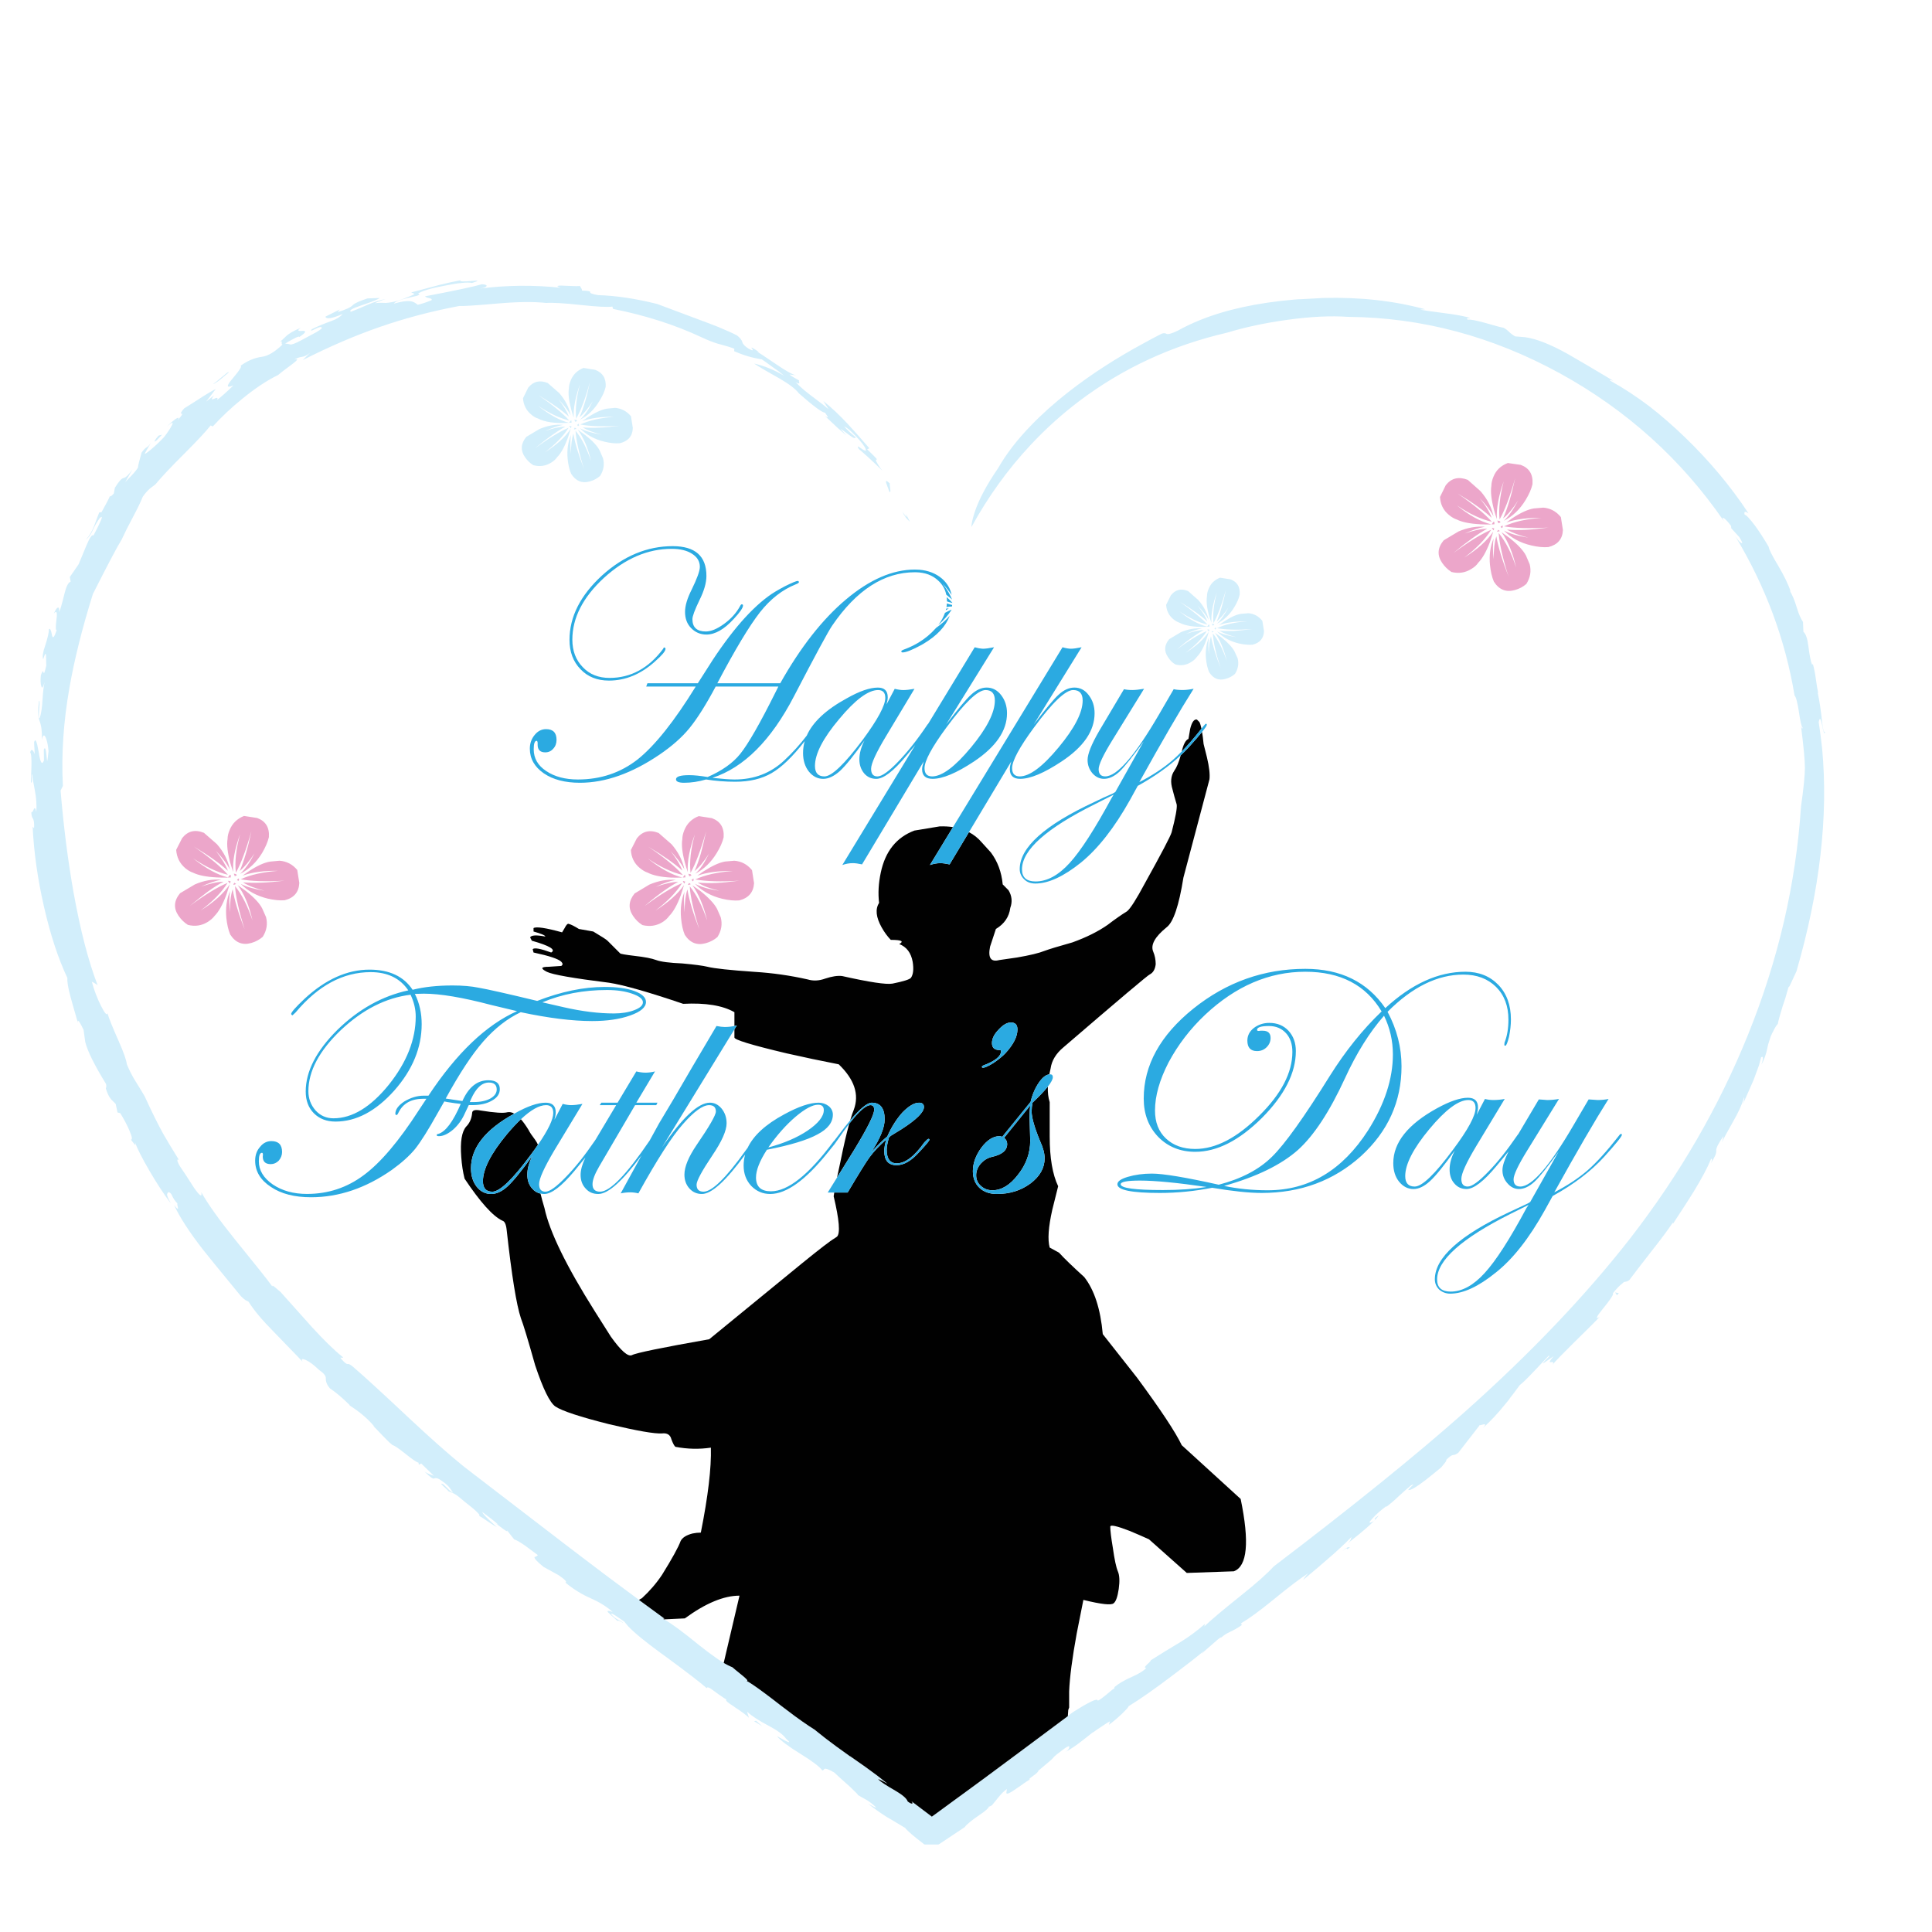 <?xml version="1.0" encoding="utf-8"?>
<!-- Generator: Adobe Illustrator 16.0.0, SVG Export Plug-In . SVG Version: 6.00 Build 0)  -->
<!DOCTYPE svg PUBLIC "-//W3C//DTD SVG 1.1//EN" "http://www.w3.org/Graphics/SVG/1.1/DTD/svg11.dtd">
<svg version="1.1" id="Layer_1" xmlns="http://www.w3.org/2000/svg" xmlns:xlink="http://www.w3.org/1999/xlink" x="0px" y="0px"
	 width="300px" height="300px" viewBox="0 0 300 300" enable-background="new 0 0 300 300" xml:space="preserve">
<g>
	<path fill="#ECA6CA" d="M35.221,136.272c-0.49,0.011-1.015,0.001-1.578-0.027c-1.636-0.086-2.857-0.333-3.669-0.738
		c-0.405-0.129-0.819-0.374-1.243-0.732c-0.834-0.724-1.292-1.662-1.375-2.812l0.925-1.817c0.871-1.109,2-1.385,3.385-0.828
		l2.011,1.754c1.07,1.22,1.747,2.548,2.026,3.982c-0.432-0.895-1.161-1.872-2.186-2.933c0.921,1.189,1.546,2.222,1.873,3.098
		c-1.171-1.089-2.935-2.346-5.292-3.769c2.435,1.673,4.198,3.134,5.292,4.384c-1.673-0.397-3.478-1.25-5.417-2.56
		c1.999,1.593,3.809,2.583,5.43,2.97l0.255-0.353c-0.011-0.002-0.023-0.004-0.035-0.006l0.194-0.044
		c0.013,0.133,0.021,0.268,0.028,0.403C35.646,136.259,35.437,136.267,35.221,136.272z M36.303,135.655l0.345,0.079
		c0-0.003,0-0.007,0-0.01l0.121,0.204c-0.104,0.043-0.208,0.084-0.314,0.125C36.404,135.924,36.352,135.791,36.303,135.655z
		 M35.456,136.76c0.121,0.026,0.241,0.055,0.362,0.087l-0.115,0.362l-0.238-0.328c-0.01,0.018-0.023,0.036-0.035,0.055
		L35.456,136.76z M36.983,136.805c-0.061-0.069-0.119-0.14-0.176-0.214l0.279-0.2l0.035,0.245L36.983,136.805z M36.226,137.344
		c0.052-0.089,0.107-0.18,0.166-0.27l0.27,0.189l-0.333,0.128c0.001,0.002,0.004,0.004,0.007,0.006L36.226,137.344z M30.264,137.33
		c1.378-0.598,2.744-0.841,4.099-0.732c-0.896,0.163-1.945,0.522-3.146,1.078c1.38-0.488,2.548-0.743,3.502-0.764
		c-0.8,0.412-1.627,0.934-2.48,1.564c-0.576,0.424-1.501,1.159-2.777,2.204c2.322-1.721,4.279-2.917,5.871-3.585
		c-0.918,1.475-2.312,2.905-4.179,4.289c2.111-1.319,3.613-2.678,4.514-4.072l-0.521,1.64c-0.575,1.534-1.184,2.62-1.824,3.261
		c-0.253,0.341-0.615,0.659-1.084,0.953c-0.935,0.576-1.958,0.726-3.067,0.449c-0.57-0.36-1.059-0.838-1.465-1.437
		c-0.787-1.169-0.703-2.33,0.256-3.481L30.264,137.33z M44.21,139.789c-0.764,0.061-1.646-0.025-2.645-0.255
		c-1.706-0.417-3.101-1.179-4.187-2.29c0.898,0.468,2.131,0.826,3.702,1.073c-1.416-0.354-2.532-0.788-3.345-1.304
		c1.7,0.147,3.858,0.059,6.475-0.263c-2.962,0.164-5.238,0.091-6.828-0.218c1.479-0.694,3.415-1.132,5.806-1.31
		c-2.178-0.04-4.016,0.208-5.513,0.742l0.919-0.652c1.362-0.894,2.491-1.402,3.385-1.527l1.436-0.132
		c1.106,0.088,2.019,0.566,2.743,1.437l0.317,2.011C46.412,138.53,45.656,139.425,44.21,139.789z M40.702,132.447
		c-0.893,1.466-2.033,2.547-3.423,3.247c0.761-0.695,1.508-1.755,2.242-3.185c-0.814,1.241-1.582,2.153-2.303,2.739
		c0.672-1.532,1.279-3.593,1.82-6.186c-0.822,2.911-1.626,5.06-2.414,6.451c-0.191-1.718,0.027-3.71,0.66-5.974
		c-0.832,2.256-1.189,4.211-1.072,5.867c-0.153-0.436-0.307-0.915-0.461-1.434c-0.423-1.574-0.563-2.809-0.415-3.702
		c0-0.424,0.107-0.892,0.324-1.402c0.424-1.022,1.167-1.745,2.232-2.168l2.044,0.318c1.317,0.487,1.922,1.478,1.817,2.969
		C41.581,130.729,41.231,131.548,40.702,132.447z M38.181,138.353c1.298,1.017,2.148,1.93,2.549,2.742l0.58,1.313
		c0.276,1.063,0.105,2.084-0.512,3.06c-0.51,0.447-1.107,0.767-1.789,0.96c-1.363,0.382-2.45-0.055-3.26-1.313
		c-0.295-0.699-0.497-1.561-0.602-2.583c-0.144-1.529,0.047-2.927,0.574-4.188c-0.147,0.913-0.147,2.012,0,3.298
		c-0.034-1.445,0.102-2.631,0.407-3.559c0.276,1.682,0.894,3.75,1.858,6.204c-0.887-2.781-1.383-5.013-1.489-6.694
		c1.055,1.301,1.957,3.075,2.705,5.319c-0.529-2.321-1.293-4.145-2.297-5.47L38.181,138.353z M105.842,136.266
		c-0.492,0.018-1.032,0.02-1.619,0.006c-1.618-0.086-2.831-0.343-3.642-0.765c-0.4-0.129-0.814-0.374-1.244-0.732
		c-0.851-0.705-1.31-1.633-1.374-2.784l0.926-1.816c0.875-1.105,2.004-1.382,3.385-0.83l2.01,1.755
		c1.041,1.201,1.706,2.501,1.99,3.898c-0.434-0.836-1.148-1.785-2.147-2.842c0.893,1.136,1.504,2.147,1.83,3.033
		c-1.231-1.113-2.99-2.347-5.278-3.702c2.415,1.621,4.199,3.081,5.354,4.382c-1.719-0.407-3.535-1.262-5.45-2.566
		c1.984,1.583,3.777,2.568,5.381,2.959C105.923,136.264,105.883,136.265,105.842,136.266z M106.401,135.873
		c0.011,0.12,0.019,0.243,0.025,0.366c-0.13,0.007-0.265,0.015-0.404,0.02l0.245-0.338c-0.017-0.003-0.032-0.006-0.048-0.01
		L106.401,135.873z M106.07,136.802c0.106,0.023,0.214,0.049,0.321,0.079l-0.104,0.328l-0.234-0.291L106.07,136.802z
		 M107.368,135.946c-0.109,0.046-0.221,0.092-0.335,0.134c-0.051-0.129-0.101-0.262-0.151-0.4l0.372,0.084
		c0-0.007-0.002-0.012-0.003-0.019L107.368,135.946z M107.576,136.857c-0.064-0.077-0.128-0.153-0.191-0.231l0.297-0.211
		l0.021,0.273c0.005-0.003,0.013-0.006,0.021-0.01L107.576,136.857z M106.83,137.376c0.055-0.092,0.111-0.182,0.17-0.273l0.266,0.19
		l-0.328,0.128c0.003,0.002,0.005,0.005,0.007,0.01L106.83,137.376z M98.544,138.733l2.293-1.375
		c1.393-0.596,2.762-0.84,4.107-0.732c-0.926,0.161-1.963,0.523-3.113,1.084c1.379-0.499,2.539-0.759,3.479-0.776
		c-1.492,0.797-3.238,2.056-5.24,3.774c2.327-1.726,4.271-2.916,5.837-3.572c-0.9,1.433-2.281,2.858-4.145,4.276
		c2.065-1.33,3.549-2.659,4.456-3.986l-0.498,1.562c-0.552,1.51-1.158,2.595-1.817,3.253c-0.234,0.341-0.586,0.661-1.057,0.961
		c-0.935,0.57-1.966,0.718-3.096,0.441c-0.575-0.358-1.063-0.837-1.464-1.437C97.52,141.038,97.605,139.879,98.544,138.733z
		 M111.281,132.476c-0.87,1.427-1.973,2.49-3.314,3.19c0.375-0.339,0.721-0.744,1.043-1.215c0.3-0.425,0.663-1.063,1.092-1.915
		c-0.767,1.212-1.519,2.123-2.256,2.729c0.364-0.81,0.69-1.72,0.977-2.729c0.212-0.747,0.488-1.894,0.829-3.447
		c-0.806,2.835-1.614,4.985-2.425,6.452c-0.189-1.719,0.034-3.709,0.67-5.975c-0.834,2.255-1.201,4.21-1.101,5.864
		c-0.149-0.433-0.293-0.909-0.431-1.423c-0.428-1.574-0.567-2.809-0.415-3.702c0-0.429,0.104-0.898,0.317-1.409
		c0.423-1.041,1.169-1.763,2.238-2.169l2.038,0.317c1.321,0.489,1.929,1.479,1.823,2.971
		C112.195,130.761,111.834,131.581,111.281,132.476z M111.281,137.103c0.871-0.042,2.052-0.159,3.544-0.353
		c-2.83,0.187-5.116,0.123-6.86-0.19c1.479-0.694,3.413-1.131,5.803-1.309c-2.226-0.036-4.054,0.209-5.485,0.735l0.891-0.639
		c1.382-0.894,2.519-1.416,3.413-1.568l1.436-0.125c1.106,0.083,2.022,0.571,2.75,1.465l0.317,2.016
		c-0.087,1.424-0.854,2.317-2.301,2.68c-0.763,0.064-1.648-0.02-2.652-0.256c-1.709-0.417-3.117-1.192-4.22-2.327
		c0.933,0.501,2.19,0.863,3.779,1.083c-1.409-0.322-2.527-0.745-3.354-1.27C109.239,137.136,110.219,137.155,111.281,137.103z
		 M106.288,138.477c-0.047,0.315-0.076,0.645-0.083,0.989c-0.022,0.512,0.009,1.246,0.097,2.203c0-1.465,0.146-2.65,0.438-3.558
		c0.267,1.634,0.885,3.701,1.856,6.204c-0.903-2.876-1.4-5.106-1.493-6.69c1.057,1.304,1.959,3.077,2.708,5.323
		c-0.563-2.342-1.331-4.168-2.3-5.478l1.277,0.912c1.276,1.022,2.127,1.937,2.556,2.743l0.573,1.313
		c0.277,1.064,0.107,2.084-0.511,3.06c-0.511,0.451-1.117,0.771-1.816,0.96c-1.364,0.382-2.449-0.053-3.26-1.305
		c-0.295-0.705-0.486-1.568-0.573-2.591C105.617,141.071,105.793,139.71,106.288,138.477z M231.898,74.038
		c0.405-1.023,1.151-1.736,2.24-2.141l2.009,0.29c1.322,0.488,1.927,1.488,1.815,2.998c-0.169,0.746-0.521,1.553-1.049,2.424
		c-0.889,1.473-2.019,2.562-3.396,3.264c0.744-0.706,1.482-1.762,2.214-3.167c-0.792,1.259-1.571,2.188-2.335,2.791
		c0.672-1.508,1.301-3.598,1.885-6.272c-0.797,2.851-1.605,4.99-2.425,6.422c-0.175-1.608,0.036-3.578,0.637-5.91
		c-0.798,2.273-1.153,4.232-1.063,5.877c-0.15-0.437-0.295-0.916-0.436-1.436c-0.423-1.576-0.562-2.82-0.416-3.736
		C231.58,75.016,231.687,74.549,231.898,74.038z M231.471,81.437c-0.499,0.013-1.038,0.003-1.616-0.029
		c-1.615-0.082-2.828-0.327-3.633-0.732c-0.406-0.128-0.821-0.372-1.251-0.733c-0.851-0.704-1.308-1.629-1.367-2.776l0.892-1.824
		c0.874-1.106,2.015-1.382,3.419-0.83l1.976,1.755c1.057,1.207,1.729,2.508,2.017,3.903c-0.443-0.859-1.169-1.807-2.175-2.846
		c0.93,1.115,1.559,2.143,1.888,3.081c-1.244-1.16-3.015-2.422-5.308-3.786c2.441,1.673,4.22,3.137,5.332,4.394
		c-1.663-0.369-3.472-1.216-5.422-2.542c1.88,1.545,3.664,2.531,5.356,2.959C231.542,81.433,231.507,81.436,231.471,81.437z
		 M231.692,81.967c0.113,0.025,0.225,0.053,0.336,0.083l-0.099,0.307l-0.247-0.3L231.692,81.967z M232.034,81.028
		c0.012,0.125,0.019,0.252,0.023,0.379c-0.141,0.011-0.285,0.018-0.436,0.023l0.248-0.368c-0.008-0.002-0.018-0.005-0.025-0.008
		L232.034,81.028z M233.001,81.114c-0.11,0.048-0.223,0.092-0.336,0.136c-0.055-0.137-0.106-0.278-0.158-0.425l0.386,0.106v-0.003
		L233.001,81.114z M233.191,82.004c-0.061-0.069-0.117-0.14-0.175-0.209l0.305-0.221l0.014,0.248
		c0.017-0.007,0.029-0.014,0.044-0.021l-0.003,0.019L233.191,82.004z M232.466,82.544c0.056-0.092,0.112-0.183,0.173-0.272
		l0.256,0.186l-0.352,0.104c0.014,0.017,0.029,0.034,0.046,0.051L232.466,82.544z M226.476,82.526
		c1.388-0.593,2.754-0.837,4.093-0.731c-0.895,0.16-1.942,0.51-3.138,1.05c1.381-0.482,2.548-0.73,3.499-0.743
		c-1.448,0.799-3.201,2.057-5.254,3.775c2.383-1.757,4.342-2.961,5.874-3.616c-0.897,1.462-2.293,2.903-4.182,4.321
		c2.038-1.272,3.539-2.617,4.502-4.03l-0.509,1.606c-0.575,1.51-1.184,2.584-1.825,3.226c-0.232,0.359-0.583,0.677-1.05,0.953
		c-0.938,0.598-1.974,0.76-3.101,0.483c-0.571-0.365-1.06-0.843-1.465-1.437c-0.787-1.174-0.702-2.335,0.256-3.482L226.476,82.526z
		 M231.361,87.701c-0.14-1.481,0.046-2.84,0.554-4.075c-0.128,0.896-0.123,1.968,0.02,3.212c0-1.505,0.139-2.694,0.414-3.568
		c0.281,1.634,0.909,3.708,1.887,6.221c-0.894-2.779-1.399-5.021-1.524-6.727c1.115,1.378,2.015,3.162,2.705,5.353
		c-0.524-2.329-1.283-4.154-2.273-5.48l1.278,0.915c1.28,1.023,2.123,1.927,2.528,2.714l0.573,1.339
		c0.276,1.064,0.105,2.087-0.511,3.067c-0.511,0.447-1.108,0.765-1.789,0.953c-1.363,0.382-2.447-0.054-3.254-1.306
		C231.669,89.614,231.465,88.742,231.361,87.701z M233.995,82.228c0.896,0.08,1.87,0.095,2.919,0.044
		c0.87-0.041,2.051-0.159,3.542-0.353c-3.018,0.165-5.322,0.1-6.913-0.193c1.585-0.729,3.538-1.165,5.855-1.305
		c-2.22-0.037-4.045,0.201-5.477,0.711l0.886-0.649c1.362-0.893,2.49-1.404,3.384-1.534l1.437-0.124
		c1.104,0.083,2.021,0.574,2.744,1.47l0.317,2.011c-0.062,1.403-0.814,2.286-2.267,2.645c-0.766,0.064-1.647-0.021-2.646-0.256
		c-1.72-0.399-3.132-1.169-4.237-2.307c0.905,0.479,2.168,0.845,3.79,1.098C235.899,83.138,234.789,82.718,233.995,82.228z"/>
	<path fill="#D2EEFB" d="M144.675,282.071l0.011,0.019l7.785-5.692c3.002-2.219,7.45-5.529,13.346-9.928
		c0.001-0.006,0.001-0.012,0-0.02c0.249-0.186,0.498-0.373,0.753-0.56c2.514-1.6,3.803-2.217,3.867-1.857
		c0.019,0.175,0.795-0.391,2.328-1.693c0.197-0.082,0.297-0.177,0.297-0.282c-0.026-0.065-0.026-0.098,0-0.098
		c0.658-0.553,1.572-1.084,2.744-1.596c1.063-0.471,1.798-0.928,2.201-1.376c-0.32,0.023-0.3-0.137,0.063-0.482
		c0.447-0.399,0.65-0.631,0.608-0.69c1.441-0.917,3.003-1.878,4.686-2.88c1.26-0.77,2.505-1.693,3.736-2.771l-0.091,0.379
		c1.022-0.979,2.906-2.566,5.649-4.759c2.429-1.938,4.133-3.452,5.111-4.538c12.426-9.45,22.33-17.463,29.718-24.037
		c10.198-9.085,18.764-18.077,25.695-26.974c7.668-9.899,13.741-20.404,18.229-31.512c4.71-11.641,7.459-23.464,8.248-35.47
		c0.403-2.85,0.608-4.86,0.608-6.03c0-1.17-0.205-3.329-0.608-6.479c0.041,0.082,0.091,0.198,0.15,0.345
		c0.047,0.083,0.078,0.041,0.098-0.125c-0.166-0.093-0.354-0.891-0.566-2.396c-0.239-1.534-0.465-2.382-0.677-2.55
		c-1.447-8.73-4.522-16.993-9.229-24.784c0.428,0.645,0.757,1.008,0.987,1.092c0.217,0.105,0.101-0.205-0.346-0.933l-1.25-1.368
		l-0.026-0.353c-0.387-0.534-0.729-0.915-1.022-1.146c-0.341-0.258-0.374-0.132-0.099,0.38
		c-6.616-9.597-15.097-17.239-25.439-22.926c-10.512-5.76-21.486-8.687-32.92-8.779c-2.656-0.189-5.766-0.04-9.326,0.449
		c-3.443,0.47-6.6,1.139-9.469,2.009c-8.542,1.98-16.197,5.526-22.966,10.637c-2.695,2.045-5.192,4.298-7.494,6.763
		c-3.537,3.771-6.61,8.031-9.223,12.779c0-0.47,0.156-1.204,0.471-2.203c0.658-2.026,1.884-4.337,3.672-6.935
		c1.258-2.211,2.952-4.412,5.079-6.604c1.698-1.768,3.664-3.526,5.896-5.27c3.434-2.68,7.298-5.183,11.6-7.509
		c0.916-0.511,1.854-1.008,2.811-1.492c0.212-0.083,0.401-0.104,0.566-0.062c0.041,0,0.098,0.02,0.165,0.062
		c0.23,0.146,0.827-0.014,1.792-0.484c1.062-0.595,2.201-1.134,3.41-1.624c4.044-1.641,8.938-2.706,14.686-3.199
		c0.383-0.041,0.756-0.061,1.119-0.061l3.351-0.187c5.724-0.151,11.001,0.434,15.832,1.753l-0.768,0.063
		c0.535,0.105,1.804,0.288,3.806,0.546c1.687,0.211,2.993,0.453,3.923,0.725c0,0.027-0.114,0.051-0.344,0.07
		c-0.175,0.022-0.166,0.095,0.028,0.22c0.274-0.082,1.147,0.076,2.616,0.476c1.704,0.497,2.674,0.753,2.91,0.766
		c0.294,0.153,0.57,0.354,0.826,0.607c0.277,0.282,0.608,0.528,0.988,0.74l1.534,0.124c1.723,0.235,3.923,1.098,6.604,2.59
		c1.533,0.871,3.897,2.263,7.094,4.179c-0.213-0.064-0.361-0.107-0.449-0.125c-0.13-0.04-0.13,0,0,0.125
		c2.04,1.129,4.082,2.468,6.127,4.02c1.81,1.409,3.629,2.996,5.457,4.759c3.817,3.685,7.108,7.621,9.87,11.812
		c-0.298-0.208-0.489-0.284-0.572-0.228c-0.09,0.045-0.099,0.187-0.035,0.421c0.148,0.041,0.35,0.203,0.607,0.484
		c0.254,0.271,0.583,0.674,0.988,1.209c0.7,0.957,1.414,2.063,2.141,3.314c0.041,0.386,0.512,1.324,1.408,2.811
		c0.996,1.681,1.663,3.064,2.004,4.151l-0.186-0.22c0.429,0.677,0.8,1.549,1.112,2.619c0.298,0.999,0.628,1.764,0.987,2.293
		l0.063,1.533c0.363,0.294,0.618,1.02,0.766,2.176c0.177,1.442,0.37,2.418,0.58,2.929l0.126-0.09c0.19,0.663,0.341,1.407,0.448,2.23
		c0.147,1.046,0.264,1.759,0.353,2.141l-0.035,0.159c0.258,1.17,0.481,2.67,0.671,4.503c0.105,1.087,0.259,1.598,0.456,1.534
		c-0.091,0.427-0.245,0.063-0.456-1.092c-0.166-0.806-0.301-1.104-0.409-0.891c-0.041,0.063-0.083,0.204-0.124,0.421
		c0.208,1.358,0.385,2.729,0.533,4.116c0.98,10.514-0.348,22.04-3.986,34.58c-0.212,0.459-0.468,1.013-0.767,1.657
		c-0.129,0.295-0.236,0.517-0.317,0.664c-0.065,0.068-0.117,0.122-0.16,0.165c-0.06,0.244-0.229,0.835-0.51,1.774l-0.132,0.388
		c-0.084,0.239-0.17,0.495-0.257,0.767c-0.423,1.368-0.678,2.297-0.76,2.784c-0.046,0-0.143,0.115-0.29,0.346
		c-0.193,0.304-0.346,0.585-0.455,0.843c-0.043,0.056-0.084,0.129-0.125,0.22c-0.171,0.337-0.318,0.729-0.442,1.175
		c-0.135,0.363-0.24,0.77-0.325,1.216c-0.17,0.87-0.466,1.702-0.891,2.492c0.217-0.707,0.272-1.104,0.165-1.188
		c-0.041-0.042-0.118-0.021-0.227,0.063c-0.089,0.364-0.194,0.769-0.319,1.216c-0.239,0.682-0.526,1.459-0.861,2.335
		c-0.111,0.253-0.656,1.486-1.639,3.702c0.093-0.299,0.148-0.512,0.168-0.635c0.062-0.218,0.062-0.337,0-0.36h-0.028
		c0,0.021,0,0.05,0,0.084v0.014c-0.322,1.042-0.867,2.225-1.632,3.551c-0.958,1.682-1.544,2.774-1.762,3.28l0.168-0.635l0.062-0.318
		c-0.747,1.064-1.12,1.788-1.12,2.177c0,0.041,0,0.07,0,0.09c0.042,0.399-0.247,1.059-0.863,1.976
		c0.151-0.313,0.218-0.516,0.201-0.609c-0.042-0.04-0.077-0.082-0.104-0.125c-0.022,0-0.035-0.012-0.035-0.033
		c-0.017,0.059-0.033,0.118-0.047,0.18v0.005l-0.015,0.016c-0.528,1.275-1.423,2.944-2.681,5.008
		c-0.553,0.898-1.615,2.546-3.19,4.945c0.022-0.082,0.022-0.135,0-0.158l-0.027-0.029c-0.723,1.089-1.798,2.534-3.227,4.34
		c-1.708,2.191-2.872,3.705-3.488,4.537c-0.166,0.167-0.42,0.271-0.767,0.312c-0.102,0.023-0.237,0.121-0.406,0.297
		c-0.343,0.253-0.813,0.74-1.41,1.464c0.024,0.022,0.034,0.057,0.034,0.098c0,0.254-0.531,1.03-1.596,2.334
		c-1.022,1.253-1.189,1.676-0.504,1.271c-0.644,0.678-1.97,1.998-3.971,3.958c-1.723,1.699-2.839,2.851-3.353,3.453
		c0.259-0.344,0.177-0.485-0.247-0.418c-0.197,0.039-0.219-0.043-0.063-0.25c0.084-0.172,0.261-0.397,0.533-0.679l-1.679,1.147
		c0.015-0.124,0.245-0.401,0.69-0.829c0.347-0.318,0.399-0.434,0.161-0.345c-0.891,0.959-1.632,1.745-2.226,2.361
		c-1.088,1.147-1.833,1.869-2.239,2.17c-0.615,0.852-1.16,1.574-1.631,2.168v0.028c-0.258,0.321-0.491,0.609-0.703,0.862
		c-1.022,1.281-2.149,2.483-3.379,3.612c0.471-0.511,0.458-0.693-0.033-0.545c-0.235,0.068-0.372,0.103-0.415,0.103
		c-0.026-0.019-0.041-0.034-0.041-0.048l-0.117,0.174l-3.191,4.116c-0.306,0.254-0.583,0.378-0.838,0.378
		c-0.233,0.024-0.593,0.279-1.076,0.768c0.083,0.022,0.027,0.164-0.168,0.421c-0.273,0.342-0.475,0.585-0.599,0.734
		c-0.834,0.698-1.622,1.335-2.363,1.912c-1.426,1.105-2.313,1.637-2.658,1.596c-0.188,0.063-0.05-0.13,0.421-0.578
		c0.377-0.338,0.346-0.379-0.098-0.126c-0.599,0.492-1.227,1.045-1.886,1.658c-0.574,0.561-1.201,1.104-1.879,1.628l-0.098-0.034
		c-0.749,0.535-1.442,1.145-2.078,1.833c-0.682,0.717-0.65,0.884,0.098,0.503c0.257-0.188,0.334-0.315,0.228-0.378
		c-0.088-0.043,0.121-0.225,0.627-0.547c-0.571,0.812-2.175,2.249-4.814,4.315c0.259-0.239,0.409-0.432,0.45-0.579
		c0.041-0.146,0.084-0.282,0.125-0.408c-1.001,1.037-2.246,2.195-3.737,3.475c-0.596,0.53-1.862,1.605-3.8,3.226
		c0.068-0.088,0.135-0.185,0.192-0.296c0.295-0.42,0.541-0.695,0.739-0.83c-1.238,0.77-3.114,2.188-5.63,4.255
		c-2.085,1.699-3.733,2.898-4.944,3.599c0.091,0,0.125,0.1,0.097,0.297c-0.617,0.42-1.234,0.771-1.851,1.051
		c-0.468,0.218-0.895,0.493-1.278,0.83c-0.104-0.043-0.422,0.183-0.952,0.67c-0.895,0.787-1.457,1.277-1.692,1.471
		c-0.429,0.47-0.514,0.532-0.256,0.187c0.064-0.084,0.139-0.165,0.22-0.249c-1.086,0.911-2.607,2.102-4.565,3.571
		c-2.934,2.232-5.327,3.916-7.183,5.049c0.082,0.041-0.279,0.455-1.086,1.237c-0.829,0.766-1.479,1.308-1.949,1.631l0.167-0.547
		c-0.237,0.112-0.675,0.388-1.312,0.83c-0.023,0-0.044,0.013-0.062,0.041c-0.171,0.105-0.364,0.232-0.58,0.379
		c-0.337,0.258-0.623,0.45-0.857,0.574l-0.033,0.034c-0.383,0.295-0.841,0.656-1.376,1.085c-1.021,0.811-1.924,1.417-2.706,1.823
		c0.339-0.193,0.542-0.438,0.608-0.731c0.06-0.281-0.243-0.179-0.905,0.311c-0.912,0.681-1.424,1.096-1.533,1.25
		c-0.147,0.211-0.53,0.563-1.146,1.052l-1.238,1.049c0.042,0.129-0.289,0.438-0.995,0.926c-0.47,0.345-0.542,0.474-0.219,0.387
		c-0.255,0.104-0.911,0.54-1.976,1.305c-1.134,0.812-1.722,1.088-1.764,0.828l0.092-0.627c-0.443,0.313-0.875,0.736-1.299,1.271
		c-0.599,0.745-0.939,1.162-1.022,1.251c-0.3,0.188-0.461,0.249-0.482,0.186c0,0.23-0.48,0.668-1.438,1.313
		c-1.233,0.833-2.009,1.471-2.326,1.913l-3.898,2.592l-0.13,0.061v0.035h-2.204v-0.035h-0.063l-0.062-0.061
		c-1.575-1.198-2.534-2.027-2.88-2.486c-1.676-1.011-2.631-1.576-2.867-1.701c-1.064-0.68-2.022-1.363-2.874-2.044
		c0.152,0.087,0.387,0.215,0.704,0.38c0.277,0.155,0.456,0.221,0.54,0.193c-0.488-0.47-0.956-0.842-1.402-1.113
		c-0.553-0.303-1.043-0.58-1.471-0.836c0.146,0.046-0.244-0.367-1.173-1.244c-0.024,0-0.036-0.011-0.036-0.033
		c-1.174-1.042-1.983-1.773-2.424-2.197c-0.792-0.469-1.303-0.662-1.534-0.573c-0.11,0.166-0.218,0.248-0.325,0.248
		c-0.405-0.571-1.522-1.419-3.35-2.549c-1.897-1.17-3.133-2.097-3.702-2.783c1.893,1.091,2.372,1.231,1.437,0.421
		c-0.429-0.616-1.29-1.269-2.583-1.955c-1.557-0.806-2.719-1.559-3.489-2.259l0.291,0.954c-0.299-0.342-1.034-0.894-2.203-1.658
		c-0.041-0.041-0.083-0.076-0.124-0.103c-0.999-0.608-1.384-0.97-1.154-1.079c-0.146-0.064-0.572-0.342-1.27-0.837
		c-0.188-0.146-0.402-0.302-0.643-0.468c-0.741-0.581-1.124-0.73-1.146-0.449c-0.875-0.789-2.95-2.387-6.224-4.794
		c-0.3-0.208-0.608-0.431-0.925-0.671c-2.45-1.786-4.154-3.189-5.112-4.212c-0.211-0.258-0.394-0.482-0.545-0.67
		c-0.575-0.384-1.012-0.68-1.306-0.892c-0.531-0.342-0.774-0.43-0.733-0.262c0.313,0.387,0.695,0.688,1.147,0.904
		c0.405,0.188,0.637,0.344,0.697,0.47c-0.405-0.296-0.702-0.411-0.891-0.346c-0.847-0.75-1.326-1.188-1.436-1.312
		c-0.231-0.277,0.003-0.299,0.705-0.063c-0.898-0.805-2.005-1.499-3.322-2.079c-0.019,0-0.039-0.012-0.062-0.034
		c-1.405-0.613-2.725-1.43-3.958-2.452c0.322-0.064-0.027-0.447-1.05-1.146l-2.335-1.284c-0.999-0.808-1.466-1.315-1.402-1.528
		c0.295-0.087,0.463-0.192,0.504-0.316c-0.931-0.683-1.609-1.184-2.038-1.507c-0.769-0.528-1.313-0.836-1.63-0.919l-1.182-1.506
		c0.258,0.346,0.11,0.326-0.441-0.061c-0.631-0.489-1.09-0.815-1.375-0.98l0.512,0.275c-0.041-0.125-0.862-0.786-2.459-1.983
		c0.023,0.241,0.775,1.02,2.259,2.341c-0.271-0.133-0.705-0.402-1.299-0.806c-0.682-0.471-1.172-0.789-1.472-0.955
		c0.231-0.021-0.058-0.383-0.863-1.084c-1.022-0.812-1.704-1.363-2.044-1.657c-0.442-0.388-0.845-0.655-1.209-0.802
		c-0.405-0.151-0.628-0.249-0.67-0.291c0.019-0.041-0.237-0.295-0.767-0.766c-0.405-0.384-0.405-0.477,0-0.283
		c0.083,0.06,0.295,0.261,0.635,0.606c0.294,0.314,0.593,0.549,0.897,0.707c-0.28-0.413-0.496-0.711-0.643-0.899
		c-0.253-0.317-0.743-0.712-1.47-1.182c-0.317-0.194-0.605-0.236-0.864-0.13c-0.166,0.087-0.645-0.264-1.438-1.052
		c0.259,0.173,0.514,0.298,0.767,0.38c0.404,0.148,0.628,0.231,0.67,0.258l-1.976-1.916l-0.317,0.187
		c-0.023-0.04-0.046-0.07-0.069-0.09c-0.041-0.041-0.051-0.072-0.027-0.098c0.018-0.041,0.018-0.083,0-0.124
		c-0.296-0.064-0.985-0.533-2.073-1.409c-1.049-0.832-1.699-1.271-1.948-1.312c-0.41-0.318-0.932-0.814-1.567-1.49
		c-0.765-0.813-1.254-1.317-1.472-1.515l0.221,0.139c-1.037-1.239-2.341-2.349-3.917-3.329h0.097
		c-1.127-1.119-2.17-2.001-3.128-2.646c-0.429-0.509-0.634-1.031-0.615-1.561c0.024-0.358-0.335-0.794-1.078-1.305
		c-0.768-0.751-1.452-1.263-2.051-1.533c-0.571-0.239-0.729-0.146-0.476,0.283c-0.064-0.084-0.285-0.317-0.663-0.705
		c-0.708-0.74-1.966-2.041-3.771-3.896c-1.833-1.847-3.152-3.421-3.958-4.724l-0.449-0.223c-0.147-0.082-0.395-0.294-0.739-0.634
		c-3.551-4.325-5.496-6.709-5.835-7.157c-2.151-2.762-3.664-5.093-4.54-6.989c0.429,0.553,0.632,0.702,0.608,0.447
		c-0.106-0.428-0.135-0.662-0.09-0.703c-0.345-0.341-0.625-0.746-0.836-1.215c-0.124-0.318-0.315-0.497-0.575-0.539
		c-0.146,0.171-0.211,0.309-0.192,0.414c0.023,0.217,0.216,0.664,0.58,1.34c-1.064-1.403-2.183-3.115-3.357-5.131
		c-1.128-1.94-1.872-3.409-2.231-4.415c0.129,0.406,0.129,0.546,0,0.421c-0.069-0.068-0.272-0.325-0.608-0.767
		c0.254,0,0.178-0.468-0.228-1.409c-0.337-0.811-0.813-1.716-1.43-2.715l-0.421-0.098l-0.284-1.332
		c-0.299-0.3-0.534-0.533-0.705-0.705c-0.317-0.363-0.593-0.93-0.829-1.698c0.087-0.213,0.099-0.445,0.034-0.698
		c-1.786-2.896-2.861-5.064-3.226-6.506l-0.262-1.892c-0.253-0.553-0.483-0.979-0.69-1.278c-0.221-0.258-0.274-0.159-0.159,0.298
		c-0.769-2.662-1.174-4.093-1.215-4.29c-0.346-1.293-0.496-2.229-0.455-2.804c-1.423-3.002-2.635-6.696-3.635-11.079
		c-0.979-4.297-1.565-8.426-1.753-12.385l0.221,0.228c0.041-0.75-0.02-1.252-0.187-1.506c-0.175-0.258-0.25-0.61-0.228-1.056
		c0.06,0.175,0.177,0.06,0.353-0.346c0.147-0.364,0.286-0.237,0.414,0.38c0.062-1.151-0.013-2.248-0.221-3.289
		c-0.252-1.274-0.394-2.117-0.42-2.521c-0.083-0.083-0.104,0.13-0.062,0.641c0.041,0.512-0.002,0.703-0.132,0.574
		c-0.019-0.046,0.005-0.801,0.07-2.266c0.041-1.409-0.022-2.208-0.193-2.397c0.171-0.58,0.405-0.485,0.705,0.283l-0.097-1.844
		c0.188-0.687,0.423-0.201,0.705,1.457c0.253,1.709,0.53,2.158,0.829,1.347l-0.026-1.658c0.188-0.511,0.336-0.139,0.442,1.119
		c0.041,0.442,0.071,0.655,0.089,0.636c0.023-0.046,0.055-0.248,0.098-0.602c0.027-0.239,0.062-0.541,0.104-0.904
		c0-0.125-0.012-0.252-0.035-0.38c-0.088-0.769-0.226-1.363-0.415-1.782c-0.235-0.495-0.429-0.367-0.58,0.379
		c0.042-1.193-0.073-2.153-0.345-2.88c-0.258-0.616-0.299-1.635-0.124-3.053c0.124-0.346,0.144,0.024,0.061,1.112
		c-0.104,1.187-0.076,1.655,0.091,1.402c0.211-0.659,0.349-1.605,0.414-2.839c0.087-1.298,0.195-2.204,0.325-2.714
		c-0.239,0.857-0.41,1.071-0.512,0.643c-0.128-0.388-0.151-0.952-0.068-1.692c0.211-0.64,0.351-0.78,0.421-0.421
		c0.041,0.304,0.18-0.047,0.416-1.051c-0.023-0.723-0.036-1.244-0.036-1.561c-0.022-0.534-0.17-0.346-0.441,0.567
		c-0.152-0.419-0.046-1.14,0.318-2.162c0.382-1.17,0.573-2.011,0.573-2.521c0.17-0.193,0.331,0.115,0.478,0.925
		c0.11,0.616,0.355,0.351,0.732-0.801c-0.176,0.107-0.185-0.444-0.037-1.656c0.151-1.132,0.013-1.43-0.416-0.891
		c0.252-0.581,0.467-0.893,0.642-0.933c0.166-0.041,0.228,0.194,0.187,0.705c0.17-0.346,0.446-1.303,0.829-2.874
		c0.276-1.132,0.596-1.752,0.959-1.857l-0.131-0.732c0.235-0.317,0.691-0.977,1.369-1.976c0.539-1.299,0.947-2.28,1.222-2.942
		c0.507-1.211,0.866-1.721,1.078-1.526c0.428-0.789,0.75-1.427,0.967-1.916c0.448-0.938,0.448-1.194,0-0.766
		c-0.405,0.552-0.791,1.231-1.153,2.038c-0.253,0.553-0.582,0.978-0.989,1.277c0.489-0.487,0.914-1.191,1.278-2.107
		c0.359-0.98,0.626-1.682,0.801-2.106l0.346-0.028c0.063-0.133,0.331-0.623,0.801-1.47c0.248-0.471,0.428-0.833,0.538-1.092
		c0,0.093,0.033,0.124,0.097,0.096c0.083-0.04,0.242-0.188,0.477-0.441l0.166-0.892c0.595-0.962,1.038-1.465,1.333-1.506
		c0.345-0.06,0.815-0.506,1.41-1.34c-0.545,0.908-0.935,1.596-1.17,2.065c0.074-0.141,0.326-0.424,0.756-0.85
		c0.535-0.535,0.949-1.025,1.243-1.471c0.041-0.383,0.232-1.169,0.574-2.363c0.317-0.446,0.616-0.743,0.897-0.89
		c0.166-0.106,0.357-0.33,0.573-0.67L22.5,70.377c-0.069,0.188,0.207,0.028,0.829-0.484c0.677-0.553,1.397-1.231,2.162-2.038
		c0.617-0.811,1.022-1.429,1.215-1.858c0.276-0.525,0.013-0.449-0.794,0.227c0.47-0.463,0.914-0.849,1.333-1.153
		c0.47-0.294,0.59-0.249,0.359,0.139c0.617-0.663,0.82-0.986,0.607-0.969c-0.239,0.024-0.113-0.253,0.38-0.827
		c0.192-0.106,0.916-0.563,2.167-1.368c1.211-0.788,2.125-1.334,2.742-1.638l-1.492,1.956l1.244-0.988
		c-0.453,0.575-0.473,0.764-0.062,0.566c0.531-0.253,0.7-0.198,0.512,0.167c0.575-0.425,1.426-1.18,2.548-2.266
		c-1.105,0.469-1.158,0.126-0.159-1.03c1.128-1.335,1.543-2.003,1.244-2.003c1.087-0.792,2.203-1.263,3.35-1.41
		c0.94-0.124,2.004-0.761,3.191-1.913c-0.125,0.041-0.167-0.098-0.125-0.415c0.028-0.105-0.079-0.097-0.318,0.028
		c0.322-0.253,0.631-0.53,0.926-0.83c0.47-0.47,1.256-0.928,2.362-1.375c-0.593,0.387-0.529,0.548,0.195,0.483
		c0.745-0.041,0.595,0.277-0.45,0.954c0.022-0.147-0.283-0.048-0.918,0.297c-0.576,0.295-1.005,0.551-1.286,0.767
		c0.147-0.052,0.415-0.02,0.802,0.089c0.215,0.065,0.801-0.159,1.754-0.67c0.488-0.258,1.243-0.662,2.265-1.216
		c0.751-0.428,1.028-0.684,0.83-0.766c-0.082-0.129-0.454-0.02-1.111,0.325c-0.512,0.253-0.64,0.242-0.387-0.035
		c0.787-0.406,1.83-0.843,3.129-1.313c0.728-0.253,1.28-0.603,1.657-1.05c-1.638,0.7-2.531,0.838-2.679,0.415l2.238-1.119
		l-0.325,0.414c1.28-0.4,2.06-0.762,2.334-1.084c0.299-0.3,1.066-0.65,2.301-1.05l1.886-0.062c-0.193,0.189-1.142,0.572-2.846,1.146
		c-1.428,0.47-1.971,0.8-1.629,0.988c0.427-0.147,1.321-0.52,2.679-1.119c0.898-0.382,1.793-0.668,2.687-0.856
		c-0.787,0.271-1.34,0.496-1.658,0.67c0.294-0.083,0.867-0.104,1.72-0.062c1.046-0.069,2.227-0.392,3.544-0.967
		c0.705-0.272,0.992-0.428,0.864-0.47l-0.476-0.192c1.317-0.342,2.763-0.727,4.337-1.154c1.147-0.295,2.252-0.538,3.315-0.732
		c-0.146,0.193,0.453,0.226,1.797,0.097c0.511-0.045,0.786-0.058,0.828-0.035c0.083,0.042-0.193,0.159-0.828,0.352
		c-0.687-0.151-2.094-0.013-4.222,0.416c-2.167,0.405-3.561,0.821-4.178,1.25c0.511,0.106,0.17,0.284-1.023,0.533
		c-1.592,0.346-2.498,0.679-2.714,1.002c1.322-0.364,2.259-0.472,2.811-0.325c0.295,0.083,0.593,0.253,0.893,0.511
		c0.575-0.124,1.29-0.359,2.141-0.705c0.105-0.147,0-0.253-0.318-0.317c-0.4-0.083-0.627-0.179-0.678-0.29
		c4.776-0.913,7.716-1.539,8.821-1.879c0.594,0.042,0.829,0.148,0.705,0.317c-0.111,0.153-0.442,0.27-0.995,0.354
		c4.172-0.531,8.344-0.571,12.517-0.124c-0.898-0.3-0.539-0.399,1.077-0.297c1.127,0.064,1.759,0.064,1.893,0
		c0.318,0.45,0.424,0.697,0.318,0.739c0.917,0.018,1.351,0.092,1.306,0.22c-0.084,0.176,0.331,0.337,1.243,0.484
		c2.772,0.083,5.828,0.541,9.167,1.375c0.429,0.165,2.555,0.962,6.383,2.39c1.168,0.429,2.203,0.823,3.101,1.181
		c1.233,0.512,2.203,0.948,2.908,1.313c0.46,0.364,0.737,0.714,0.83,1.05c0.064,0.299,0.382,0.632,0.954,0.995
		c0.64,0.359,0.813,0.344,0.517-0.042c-0.216-0.271,0.154-0.078,1.112,0.581l-0.325-0.062c0.175,0.06,1.186,0.72,3.032,1.983
		c1.492,1.022,2.515,1.584,3.067,1.686l-1.05-0.125c0.253,0.211,0.753,0.521,1.499,0.925c-0.041,0.064-0.029,0.191,0.034,0.38
		c-0.022,0.133-0.216,0.092-0.58-0.125c0.171,0.166,0.364,0.356,0.58,0.573c0.489,0.471,1.114,0.993,1.879,1.569
		c0.087,0.06,0.173,0.122,0.255,0.186c1.173,0.875,1.975,1.502,2.404,1.879l-0.809-1.27c1.298,1.044,2.556,2.225,3.771,3.543
		c0.747,0.787,1.872,2.053,3.378,3.798l-0.346,0.159c0.728,0.677,1.248,1.209,1.563,1.595c-0.3-0.105-0.256,0.15,0.13,0.767
		c0.217,0.364,0.449,0.695,0.697,0.994c-0.082-0.087-0.156-0.163-0.22-0.228c-1.469-1.423-2.63-2.487-3.481-3.19
		c-0.277-0.452-0.159-0.484,0.352-0.097c0.493,0.341,0.749,0.45,0.767,0.324c0-0.041-0.008-0.097-0.027-0.166
		c-0.133-0.429-0.644-1.107-1.532-2.037c-0.812-0.856-1.397-1.348-1.756-1.473c-0.027-0.022-0.047-0.035-0.062-0.035
		c0.231,0.253,0.514,0.542,0.85,0.864c0.281,0.23,0.592,0.498,0.933,0.801c0,0.06-0.021,0.101-0.062,0.124
		c-0.125,0.064-0.39-0.055-0.793-0.359c-0.876-0.659-1.378-1.018-1.507-1.077c0.064,0.06,0.31,0.336,0.739,0.829
		c0.06,0.069,0.113,0.132,0.159,0.187c-0.364-0.312-0.792-0.684-1.286-1.111c-1.316-1.233-1.996-1.872-2.037-1.914
		c0.469,0.337,0.584,0.325,0.345-0.035c-0.189-0.253-0.284-0.403-0.284-0.449c-0.424,0.023-1.784-0.977-4.082-2.999
		c-0.493-0.658-1.474-1.416-2.942-2.272c-1.792-0.995-3.133-1.782-4.021-2.362c1.551,0.345,3.106,0.976,4.662,1.893
		c-0.575-0.494-1.153-0.931-1.734-1.313c-0.483-0.336-0.895-0.633-1.235-0.892c-0.189-0.128-0.362-0.246-0.518-0.353
		c-0.041,0-0.071,0-0.089,0c-0.617-0.109-1.13-0.218-1.533-0.325c-0.765-0.188-1.647-0.496-2.646-0.926l0.028-0.386
		c-0.594-0.23-1.381-0.473-2.362-0.725c-0.042-0.019-0.083-0.028-0.125-0.028c-0.792-0.239-1.665-0.583-2.618-1.029
		c-4.13-1.934-8.708-3.4-13.731-4.399l-0.098-0.36c-0.741,0.107-2.368,0.024-4.883-0.248c-2.599-0.28-4.396-0.387-5.395-0.317
		c-1.938-0.216-4.494-0.184-7.667,0.097c-3.361,0.295-5.307,0.418-5.836,0.373c-4.319,0.814-8.436,1.902-12.351,3.26
		c-3.813,1.322-7.796,3.035-11.95,5.139l1.153-1.146c-0.469,0.382-0.874,0.594-1.215,0.635c-0.418,0.042-0.841,0.191-1.271,0.449
		c0.7-0.216,0.606,0.01-0.283,0.677c-1.345,0.999-2.091,1.572-2.237,1.719c-1.708,0.829-3.551,2.052-5.526,3.668
		c-1.686,1.363-3.218,2.8-4.595,4.31l-0.325-0.166c-0.745,0.94-2.097,2.39-4.055,4.352c-2.016,2-3.53,3.604-4.537,4.814
		c-0.336,0.24-0.62,0.455-0.85,0.643c-0.406,0.365-0.77,0.781-1.092,1.25c-0.337,0.825-0.815,1.821-1.438,2.991
		c-0.765,1.427-1.381,2.653-1.851,3.673c-0.701,1.129-2.19,3.949-4.469,8.463c-1.663,5.323-2.876,10.177-3.641,14.561
		c-0.935,5.342-1.272,10.417-1.014,15.224l-0.359,0.732c0.47,5.623,1.142,10.903,2.017,15.838
		c1.063,5.894,2.307,10.684,3.731,14.367c-0.401-0.276-0.697-0.447-0.892-0.512c0.34,1.275,0.809,2.51,1.403,3.703
		c0.598,1.188,0.938,1.582,1.022,1.18c0.216,0.766,0.79,2.189,1.72,4.277c0.792,1.789,1.22,3.004,1.285,3.64
		c0.405,0.98,0.864,1.875,1.375,2.681c0.718,1.149,1.184,1.918,1.395,2.299c1.092,2.381,2.049,4.317,2.874,5.81
		c0.557,0.98,1.377,2.341,2.459,4.082c-0.124-0.1-0.208-0.108-0.249-0.02c-0.045,0.125,0.083,0.454,0.387,0.987
		c0.377,0.531,1.119,1.657,2.224,3.387c0.898,1.271,1.262,1.482,1.092,0.634c1.046,1.87,2.832,4.37,5.359,7.501
		c3.169,3.896,5.06,6.28,5.677,7.148c-0.041-0.187,0.099-0.146,0.421,0.126c0.489,0.429,0.776,0.675,0.864,0.737
		c1.082,1.217,2.711,3.036,4.882,5.458c1.851,2.025,3.426,3.559,4.725,4.601c0.019,0.022,0.039,0.044,0.062,0.062
		c0.041,0.104-0.053,0.128-0.284,0.062c-0.193-0.06-0.022,0.177,0.512,0.705c0.271,0.239,0.46,0.333,0.566,0.283
		c0.106-0.042,0.362,0.1,0.767,0.421c1.667,1.428,4.605,4.118,8.814,8.075c3.26,3.042,5.913,5.397,7.957,7.06
		c0.207,0.165,0.417,0.336,0.628,0.511c3.431,2.621,8.614,6.598,15.548,11.935c1.382,1.046,2.713,2.06,3.993,3.04
		c2.021,1.533,3.936,2.967,5.747,4.303c0.591,0.438,1.171,0.867,1.738,1.286h-0.003c0.053,0.039,0.106,0.078,0.159,0.117
		c0.367,0.268,0.728,0.533,1.084,0.795c0.878,0.646,1.724,1.267,2.538,1.86c0.055,0.042,0.109,0.081,0.162,0.121l-0.221,0.035
		c0.009,0.003,0.017,0.009,0.025,0.014h-0.01c0.041,0.021,0.085,0.044,0.134,0.069c1.139,0.628,2.942,1.954,5.412,3.979
		c0.958,0.765,1.819,1.41,2.583,1.94c0.152,0.105,0.301,0.214,0.449,0.317c0.334,0.22,0.647,0.415,0.94,0.583
		c0.009,0.006,0.02,0.013,0.03,0.019c0.036,0.021,0.072,0.042,0.108,0.061c0.308,0.175,0.587,0.316,0.842,0.427
		c0.088,0.041,0.174,0.076,0.256,0.104c0.003,0.005,0.007,0.007,0.015,0.013c0.04,0.03,0.124,0.102,0.251,0.21
		c0.016,0.014,0.033,0.028,0.052,0.043c0.02,0.02,0.044,0.041,0.069,0.061c0.027,0.021,0.054,0.045,0.083,0.069
		c0.03,0.022,0.062,0.05,0.093,0.075c0.237,0.194,0.548,0.449,0.929,0.759c0.053,0.047,0.109,0.093,0.166,0.139
		c0.659,0.555,0.836,0.799,0.533,0.733c0.004,0.004,0.009,0.006,0.014,0.008c0.565,0.306,1.465,0.917,2.697,1.83
		c0.689,0.51,1.483,1.114,2.381,1.813c0.059,0.047,0.119,0.095,0.179,0.14c0.054,0.043,0.106,0.084,0.162,0.125
		c0.739,0.571,1.435,1.095,2.085,1.571c0.792,0.58,1.516,1.091,2.173,1.527c0.291,0.193,0.568,0.373,0.833,0.538
		c0.039,0.025,0.077,0.05,0.114,0.072c0.056,0.048,0.114,0.097,0.172,0.146c0.822,0.685,1.879,1.5,3.171,2.446
		c0.577,0.423,1.203,0.871,1.875,1.348c0.074,0.056,0.149,0.108,0.225,0.161h0.034c0.056,0.041,0.112,0.078,0.166,0.115
		c0.829,0.569,1.588,1.1,2.279,1.597c1.309,0.939,2.368,1.743,3.181,2.412c0.054,0.047,0.106,0.092,0.158,0.136
		c-0.022-0.013-0.044-0.025-0.065-0.038c-0.323-0.181-0.589-0.326-0.802-0.432c-0.157-0.078-0.284-0.136-0.379-0.172
		c-0.105-0.043-0.176-0.061-0.214-0.052c0.382,0.381,1.277,0.975,2.687,1.781c1.124,0.658,1.759,1.213,1.906,1.664
		c0.004,0.005,0.009,0.007,0.013,0.011v0.004c0.429,0.313,0.674,0.407,0.74,0.283c0.019-0.09-0.031-0.192-0.146-0.311l3.102,2.341
		l0.027,0.034L144.675,282.071z M138.166,75.067c-0.027,0.086-0.007,0.354,0.062,0.801c0.064,0.383,0.03,0.565-0.104,0.546
		c-0.23-0.645-0.398-1.102-0.504-1.374C137.472,74.57,137.654,74.578,138.166,75.067z M140.651,79.763
		c0.024,0.042,0.235,0.458,0.636,1.25c-0.511-0.428-0.904-0.961-1.181-1.596c0.617,0.913,0.819,1.091,0.607,0.533L140.651,79.763z
		 M24.054,68.402c0.111-0.217,0.304-0.473,0.581-0.767l0.511-0.125c-0.428,0.442-0.696,0.725-0.802,0.85
		C24.027,68.618,23.93,68.631,24.054,68.402z M34.63,58.406c0.66-0.575,0.944-0.757,0.857-0.545
		c-0.488,0.405-0.882,0.737-1.182,0.995c-0.553,0.442-0.968,0.709-1.244,0.801C33.251,59.545,33.774,59.129,34.63,58.406z
		 M117.409,267.203l0.933,0.83l-1.25-0.768L117.409,267.203z M250.799,200.691l0.565,0.104l-0.283,0.345L250.799,200.691z
		 M209.602,240.279c-0.313,0.258-0.459,0.323-0.441,0.201c0.022-0.134-0.21-0.008-0.697,0.379c0.446-0.406,0.754-0.609,0.919-0.609
		C209.473,240.25,209.547,240.26,209.602,240.279z M92.418,57.425c1.174,0.447,1.717,1.33,1.63,2.646
		c-0.149,0.664-0.468,1.389-0.961,2.176c-0.782,1.319-1.79,2.294-3.021,2.926c0.716-0.662,1.374-1.616,1.972-2.863
		c-0.726,1.131-1.411,1.96-2.054,2.486c0.62-1.384,1.167-3.244,1.639-5.582c-0.647,2.469-1.369,4.403-2.162,5.802
		c-0.15-1.531,0.047-3.317,0.595-5.359c-0.718,2.059-1.042,3.792-0.971,5.197c-0.127-0.368-0.25-0.771-0.37-1.206
		c-0.382-1.405-0.51-2.512-0.379-3.322c0-0.382,0.094-0.797,0.282-1.244c0.363-0.916,1.025-1.566,1.983-1.948L92.418,57.425z
		 M88.221,65.663c-2.058,0.104-3.615-0.121-4.672-0.673c-0.364-0.106-0.736-0.33-1.12-0.67c-0.745-0.636-1.151-1.465-1.215-2.487
		l0.801-1.63c0.789-0.98,1.799-1.225,3.033-0.732l1.789,1.562c0.929,1.063,1.52,2.214,1.774,3.45c-0.402-0.76-1.037-1.59-1.906-2.49
		c0.787,0.984,1.331,1.887,1.633,2.704c-1.105-1.001-2.672-2.104-4.701-3.313c2.204,1.516,3.789,2.819,4.753,3.913
		c-1.441-0.343-3.055-1.104-4.841-2.283c1.783,1.401,3.383,2.282,4.803,2.642C88.308,65.659,88.264,65.661,88.221,65.663z
		 M88.367,65.655l0.224-0.313c-0.011-0.002-0.021-0.005-0.031-0.008l0.169-0.037c0.009,0.111,0.017,0.222,0.021,0.336
		C88.619,65.642,88.492,65.649,88.367,65.655z M88.421,66.122c0.109,0.025,0.218,0.053,0.328,0.083l-0.1,0.311l-0.217-0.311
		c-0.011,0.02-0.022,0.039-0.034,0.058L88.421,66.122z M89.113,66.637c0.047-0.08,0.097-0.16,0.149-0.238l0.252,0.18l-0.314,0.104
		l0.003,0.003L89.113,66.637z M89.769,66.174c-0.054-0.062-0.105-0.126-0.156-0.19l0.266-0.193l0.018,0.221
		c0.017-0.008,0.034-0.016,0.051-0.023l-0.002,0.014L89.769,66.174z M89.613,65.382c-0.096,0.042-0.192,0.081-0.29,0.118
		c-0.046-0.116-0.092-0.235-0.138-0.36l0.297,0.077c-0.003-0.032-0.007-0.063-0.01-0.097l0.028,0.017
		c-0.006,0.004-0.012,0.008-0.018,0.011L89.613,65.382z M88.636,66.553l-0.495,1.537c-0.511,1.359-1.054,2.326-1.63,2.901
		c-0.211,0.318-0.53,0.606-0.954,0.864c-0.833,0.512-1.75,0.638-2.749,0.38c-0.511-0.317-0.946-0.741-1.306-1.271
		c-0.705-1.045-0.63-2.089,0.222-3.13l2.044-1.216c1.253-0.533,2.485-0.748,3.692-0.646c-0.801,0.144-1.744,0.465-2.83,0.964
		c1.221-0.446,2.275-0.677,3.16-0.694c-1.205,0.655-2.78,1.78-4.728,3.374c2.146-1.565,3.893-2.632,5.24-3.201
		c-0.795,1.271-2.032,2.553-3.706,3.844C86.522,69.012,87.868,67.777,88.636,66.553z M95.519,63.331
		c0.976,0.083,1.796,0.518,2.459,1.306l0.284,1.823c-0.042,1.258-0.711,2.046-2.01,2.363c-0.681,0.063-1.469-0.013-2.362-0.229
		c-1.562-0.366-2.837-1.064-3.827-2.096c0.817,0.437,1.954,0.764,3.413,0.985c-1.264-0.288-2.259-0.66-2.988-1.116
		c0.8,0.069,1.667,0.079,2.6,0.031c0.77-0.023,1.824-0.119,3.165-0.29c-2.582,0.165-4.631,0.1-6.147-0.194
		c1.414-0.643,3.155-1.036,5.221-1.181c-1.97-0.036-3.607,0.188-4.911,0.669l0.794-0.573c1.233-0.788,2.245-1.246,3.032-1.374
		L95.519,63.331z M88.522,65.327l0.003-0.003v0.003H88.522z M90.857,67.545c1.146,0.893,1.902,1.701,2.265,2.424l0.512,1.18
		c0.253,0.958,0.104,1.875-0.449,2.75c-0.465,0.406-0.997,0.692-1.595,0.856c-1.211,0.342-2.179-0.052-2.901-1.181
		c-0.276-0.635-0.457-1.412-0.545-2.327c-0.126-1.356,0.046-2.598,0.518-3.72c-0.121,0.805-0.124,1.79-0.006,2.953
		c0-1.317,0.124-2.373,0.373-3.168c0.239,1.454,0.797,3.297,1.671,5.53c-0.799-2.503-1.244-4.492-1.333-5.965
		c0.945,1.154,1.751,2.729,2.417,4.721c-0.49-2.06-1.184-3.689-2.083-4.887L90.857,67.545z M187.695,98.1
		c-0.479,1.852-1.111,3.173-1.896,3.961c-0.195,0.277-0.481,0.53-0.863,0.759c-0.747,0.471-1.555,0.588-2.426,0.354
		c-0.469-0.276-0.853-0.659-1.153-1.148c-0.634-0.934-0.57-1.859,0.193-2.776l1.816-1.084c1.116-0.472,2.206-0.666,3.271-0.583
		c-0.745,0.133-1.579,0.422-2.504,0.867c1.108-0.396,2.029-0.601,2.767-0.61c-1.133,0.615-2.524,1.618-4.169,3.007
		c1.885-1.393,3.436-2.344,4.652-2.852c-0.711,1.149-1.815,2.279-3.313,3.392c1.71-1.074,2.917-2.172,3.624-3.291V98.1z
		 M187.707,98.062l-0.205-0.238l0.019-0.107c0.086,0.019,0.17,0.04,0.255,0.062C187.751,97.874,187.729,97.968,187.707,98.062z
		 M188.138,98.169c0.039-0.067,0.078-0.133,0.121-0.197l0.203,0.145l-0.271,0.076L188.138,98.169z M187.34,97.326
		c-1.851,0.072-3.248-0.139-4.192-0.632c-0.318-0.105-0.646-0.297-0.988-0.573c-0.657-0.553-1.021-1.288-1.084-2.204l0.731-1.47
		c0.7-0.895,1.595-1.118,2.68-0.67l1.597,1.409c0.833,0.948,1.367,1.975,1.6,3.085c-0.354-0.688-0.929-1.43-1.725-2.228
		c0.753,0.909,1.258,1.727,1.516,2.456c-0.934-0.869-2.346-1.879-4.229-3.03c1.994,1.416,3.408,2.586,4.247,3.51
		c-1.3-0.297-2.749-0.976-4.345-2.037c1.597,1.275,3.034,2.063,4.309,2.362l0.194-0.29c-0.006-0.001-0.011-0.002-0.019-0.003
		l0.154-0.028c0.012,0.107,0.019,0.214,0.022,0.321C187.649,97.311,187.493,97.32,187.34,97.326z M188.103,96.67
		c-0.627-1.697-0.853-3.073-0.681-4.128c0-0.34,0.086-0.713,0.258-1.119c0.321-0.806,0.907-1.378,1.761-1.72l1.623,0.255
		c1.044,0.383,1.524,1.171,1.436,2.362c-0.123,0.594-0.399,1.244-0.828,1.948c-0.713,1.176-1.62,2.038-2.72,2.586
		c0.592-0.542,1.19-1.384,1.795-2.523c-0.647,0.981-1.256,1.708-1.826,2.182c0.516-1.191,0.997-2.833,1.447-4.924
		c-0.665,2.348-1.312,4.068-1.938,5.159c-0.138-1.346,0.039-2.939,0.53-4.779c-0.661,1.878-0.939,3.459-0.841,4.738
		C188.11,96.695,188.106,96.682,188.103,96.67z M188.548,97.04c-0.088,0.037-0.176,0.071-0.262,0.103
		c-0.042-0.103-0.082-0.206-0.121-0.308l0.279,0.079c-0.003-0.021-0.004-0.043-0.006-0.065l0.01,0.006L188.548,97.04z
		 M188.714,97.754c-0.048-0.056-0.094-0.113-0.139-0.169l0.235-0.169l0.021,0.201L188.714,97.754z M187.603,97.001l0.01-0.006
		c0.001,0.002,0.002,0.006,0.003,0.01C187.612,97.003,187.607,97.002,187.603,97.001z M191.636,97.972
		c0.642-0.042,1.59-0.139,2.845-0.292c-2.306,0.167-4.136,0.12-5.489-0.138c1.247-0.593,2.803-0.942,4.661-1.043
		c-1.759-0.035-3.211,0.154-4.361,0.567l0.687-0.498c1.089-0.727,1.993-1.145,2.716-1.25l1.146-0.097
		c0.875,0.065,1.602,0.458,2.176,1.181l0.258,1.603c-0.048,1.124-0.645,1.826-1.792,2.106c-0.615,0.042-1.318-0.022-2.105-0.193
		c-1.375-0.33-2.504-0.951-3.39-1.865c0.729,0.4,1.73,0.693,3.003,0.877c-1.109-0.254-1.993-0.587-2.649-1.001
		C190.045,97.991,190.812,98.005,191.636,97.972z M189.693,98.994c1.001,0.807,1.671,1.529,2.011,2.169l0.477,1.056
		c0.212,0.848,0.074,1.655-0.414,2.425c-0.406,0.359-0.887,0.615-1.438,0.767c-1.088,0.317-1.949-0.035-2.583-1.057
		c-0.236-0.553-0.396-1.243-0.485-2.073c-0.106-1.19,0.044-2.282,0.453-3.277c-0.102,0.726-0.103,1.595-0.004,2.608
		c0-1.171,0.11-2.113,0.329-2.824c0.212,1.274,0.707,2.907,1.488,4.898c-0.716-2.185-1.118-3.96-1.201-5.326
		c0.834,1.034,1.555,2.447,2.163,4.241c-0.463-1.855-1.073-3.3-1.826-4.334L189.693,98.994z"/>
	<path fill="#010101" d="M162.711,168.725c-0.036,0.923,0.06,1.727,0.286,2.41c0,0.083,0,1.865,0,5.347
		c0,3.313,0.438,5.883,1.313,7.717l-0.912,3.652c-0.608,2.699-0.741,4.657-0.401,5.872l1.444,0.787
		c0.783,0.866,2.088,2.127,3.916,3.786c1.569,1.998,2.53,4.953,2.881,8.869l5.345,6.789c3.656,4.961,5.963,8.444,6.916,10.453
		l9.151,8.352c1.386,6.704,1.034,10.448-1.058,11.231l-7.308,0.255l-5.87-5.222c-0.959-0.437-1.96-0.872-3.005-1.306
		c-2.003-0.775-3.005-0.996-3.005-0.655c0,0.612,0.131,1.701,0.395,3.267c0.258,1.829,0.518,3.05,0.78,3.662
		c0.261,0.607,0.307,1.519,0.138,2.734c-0.179,1.22-0.442,1.962-0.788,2.226c-0.349,0.339-1.917,0.167-4.703-0.519l-1.035,5.215
		c-0.699,3.831-1.092,6.834-1.175,9.007v2.48l-0.138,0.394c-0.022,0.314-0.043,0.623-0.062,0.927c0.001,0.007,0.001,0.015,0,0.021
		c-5.894,4.397-10.343,7.708-13.346,9.926l-7.785,5.693l-0.011-0.02l-0.017-0.022l-3.13-2.362c0.005,0.006,0.009,0.009,0.013,0.015
		c0.115,0.118,0.164,0.222,0.146,0.311c-0.066,0.124-0.312,0.03-0.741-0.284v-0.004c-0.15-0.456-0.786-1.012-1.906-1.667
		c-1.409-0.806-2.305-1.4-2.687-1.782c0.036-0.007,0.103,0.01,0.201,0.045c0.096,0.037,0.223,0.094,0.379,0.172
		c0.212,0.105,0.479,0.252,0.802,0.433c0.021,0.013,0.042,0.026,0.064,0.038c0.006,0.003,0.012,0.007,0.018,0.01
		c-0.056-0.047-0.116-0.095-0.176-0.145c-0.813-0.67-1.873-1.474-3.181-2.412c-0.692-0.497-1.451-1.027-2.279-1.597
		c-0.056-0.037-0.111-0.074-0.166-0.115h-0.034c-0.076-0.052-0.15-0.106-0.225-0.162c-0.671-0.476-1.297-0.924-1.874-1.347
		c-1.292-0.946-2.35-1.764-3.172-2.447c-0.053-0.049-0.105-0.094-0.159-0.139c-0.042-0.027-0.084-0.054-0.128-0.08
		c-0.264-0.166-0.541-0.346-0.832-0.538c-0.657-0.438-1.381-0.947-2.173-1.526c-0.651-0.479-1.347-1.002-2.086-1.572
		c-0.051-0.039-0.099-0.079-0.15-0.117c-0.064-0.052-0.129-0.099-0.192-0.147c-0.898-0.7-1.691-1.304-2.381-1.813
		c-1.231-0.914-2.132-1.525-2.697-1.831c0.304,0.063,0.126-0.181-0.531-0.733c-0.062-0.052-0.121-0.098-0.18-0.146
		c-0.381-0.31-0.691-0.564-0.929-0.759c-0.032-0.025-0.062-0.053-0.093-0.075c-0.029-0.024-0.056-0.049-0.083-0.069
		c-0.025-0.021-0.048-0.042-0.068-0.062c-0.019-0.015-0.037-0.028-0.053-0.042c-0.127-0.108-0.212-0.18-0.251-0.211
		c-0.005-0.005-0.01-0.007-0.014-0.012c-0.081-0.029-0.167-0.064-0.256-0.105c-0.254-0.109-0.535-0.253-0.842-0.425
		c-0.037-0.02-0.072-0.041-0.107-0.063c-0.011-0.005-0.021-0.012-0.031-0.018c-0.033-0.02-0.065-0.038-0.097-0.059l2.451-10.438
		c-2.438,0-5.266,1.177-8.49,3.53l-3.232,0.152c-0.006-0.004-0.011-0.006-0.018-0.007c-0.048-0.026-0.093-0.05-0.134-0.069h0.01
		l0.211-0.042c-0.058-0.041-0.116-0.085-0.176-0.128c-0.814-0.594-1.66-1.214-2.539-1.861c-0.357-0.26-0.717-0.526-1.085-0.794
		c-0.051-0.039-0.104-0.078-0.159-0.117h0.002c0.143-0.099,0.294-0.187,0.46-0.27c1.225-1.13,2.27-2.346,3.136-3.653
		c1.566-2.521,2.523-4.261,2.874-5.223c0.262-0.526,0.873-0.915,1.83-1.168c0.433-0.093,0.868-0.14,1.306-0.14
		c1.128-5.655,1.649-10.051,1.561-13.192c-1.823,0.268-3.651,0.225-5.483-0.124c-0.171-0.088-0.388-0.479-0.65-1.175
		c-0.169-0.694-0.649-0.999-1.436-0.911c-1.133,0.084-3.875-0.395-8.227-1.429c-4.523-1.139-7.306-2.056-8.352-2.751
		c-0.871-0.612-1.915-2.744-3.136-6.396c-1.128-4.003-1.866-6.44-2.217-7.316c-0.695-2.085-1.431-6.653-2.209-13.705
		c-0.092-0.87-0.314-1.349-0.664-1.436c-1.479-0.696-3.435-2.871-5.871-6.527c-0.262-1.046-0.435-2.176-0.518-3.395
		c-0.179-2.348,0.079-3.911,0.774-4.696c0.525-0.524,0.832-1.22,0.918-2.086c0-0.442,0.434-0.576,1.299-0.407
		c2.183,0.354,3.578,0.444,4.186,0.271c0.337-0.064,0.691,0.008,1.061,0.217c-4.483,2.459-6.724,5.289-6.724,8.485
		c0,1.17,0.297,2.126,0.891,2.874c0.598,0.746,1.345,1.118,2.239,1.118c0.852,0,1.713-0.404,2.583-1.214
		c0.917-0.854,2.194-2.427,3.833-4.726c-0.534,1.047-0.8,2.024-0.8,2.937c0,0.876,0.246,1.59,0.738,2.141
		c0.361,0.427,0.798,0.694,1.313,0.805c0.153,0.642,0.358,1.388,0.615,2.241c0.778,3.662,3.39,9.016,7.833,16.06
		c1.04,1.654,1.867,2.96,2.48,3.918c1.561,2.182,2.647,3.137,3.26,2.866c0.607-0.34,4.611-1.165,12.011-2.473l14.361-11.751
		c2.786-2.265,4.485-3.57,5.098-3.915l0.38-0.263c0.525-0.521,0.353-2.611-0.518-6.271c0.031-0.193,0.061-0.388,0.093-0.581h2.075
		c1.769-2.979,2.906-4.81,3.413-5.491c0.641-0.87,1.504-1.784,2.591-2.742c-0.212,0.699-0.318,1.295-0.318,1.788
		c0,1.47,0.638,2.203,1.913,2.203c1.148,0,2.339-0.7,3.578-2.107c1.018-1.086,1.525-1.703,1.525-1.85
		c0-0.088-0.052-0.133-0.156-0.133c-0.083,0-0.296,0.183-0.636,0.546c-1.534,2.169-2.958,3.254-4.276,3.254
		c-1.046,0-1.567-0.702-1.567-2.105c0-0.47,0.117-1.109,0.352-1.915l0.283-0.256l1.665-1.023c2.321-1.489,3.481-2.64,3.481-3.446
		c0-0.446-0.255-0.67-0.767-0.67c-0.723,0-1.576,0.501-2.557,1.5c-0.934,1.04-1.723,2.285-2.362,3.737
		c-0.64,0.51-1.471,1.328-2.494,2.451c1.386-2.126,2.079-3.829,2.079-5.104c0-1.724-0.67-2.584-2.01-2.584
		c-0.684,0-1.798,0.912-3.34,2.733c0.196-0.657,0.384-1.208,0.563-1.647c0.875-2.354,0.095-4.702-2.341-7.047
		c-2.698-0.524-5.397-1.092-8.096-1.704c-5.484-1.3-8.186-2.126-8.102-2.48v-1.251l0.373-0.607
		c-0.125,0.034-0.248,0.064-0.373,0.094v-2.145c-1.824-1.046-4.477-1.479-7.958-1.299c-5.397-1.832-9.229-2.925-11.493-3.274
		c-5.568-0.694-8.786-1.259-9.657-1.691c-1.042-0.526-0.954-0.788,0.262-0.788l1.962-0.131c0.258-0.175,0.258-0.392,0-0.65
		c-0.438-0.437-1.874-0.916-4.31-1.436l-0.131-0.518c0.258-0.263,1.215-0.091,2.874,0.518c0.778-0.435-0.224-1.044-3.005-1.831
		l-0.269-0.518c0.179-0.349,0.963-0.395,2.355-0.131c0-0.179-0.607-0.44-1.824-0.782v-0.531c0.433-0.258,1.911-0.036,4.435,0.663
		l0.395-0.663c0.262-0.52,0.479-0.736,0.648-0.649c0.35,0.092,0.874,0.354,1.568,0.788c0.437,0.089,1.179,0.219,2.225,0.393
		c1.308,0.778,2.047,1.255,2.217,1.431l1.961,1.963c0.083,0.091,0.82,0.22,2.21,0.386c1.576,0.175,2.708,0.395,3.399,0.656
		c0.7,0.262,2.051,0.437,4.054,0.524c1.911,0.175,3.214,0.348,3.909,0.518c1.046,0.262,3.481,0.525,7.308,0.788
		c2.782,0.171,5.527,0.562,8.235,1.174c0.866,0.262,1.777,0.219,2.735-0.131c1.046-0.346,1.917-0.477,2.612-0.395
		c4.263,0.958,6.875,1.351,7.832,1.175c1.741-0.35,2.699-0.656,2.875-0.919c0.35-0.521,0.435-1.344,0.254-2.473
		c-0.252-1.391-0.947-2.307-2.084-2.749c0.783-0.434,0.346-0.649-1.313-0.649c-0.515-0.525-0.993-1.178-1.429-1.955
		c-0.872-1.565-1-2.827-0.387-3.785c-0.179-1.478-0.092-3.047,0.262-4.704c0.695-3.307,2.438-5.482,5.222-6.528l3.91-0.648
		c0.739-0.023,1.435,0.012,2.084,0.109l-3.589,5.892c0.552-0.192,1.093-0.291,1.623-0.291c0.385,0,0.866,0.065,1.436,0.193
		l3.005-5.011c0.757,0.396,1.415,0.921,1.975,1.578l1.431,1.576c1.044,1.395,1.657,3.047,1.837,4.959l0.905,0.913
		c0.525,0.875,0.615,1.789,0.27,2.741c-0.18,1.392-0.923,2.48-2.232,3.268l-0.904,2.742c-0.355,1.741,0.121,2.436,1.429,2.086
		l2.742-0.395c2-0.34,3.438-0.688,4.312-1.042c0.694-0.258,2.13-0.694,4.304-1.306c2.178-0.788,4.007-1.699,5.484-2.735
		c1.138-0.871,2.14-1.57,3.005-2.1c0.525-0.433,1.439-1.868,2.741-4.303c2.611-4.702,4.003-7.355,4.173-7.958
		c0.613-2.352,0.875-3.791,0.788-4.317c-0.259-0.865-0.475-1.646-0.649-2.342c-0.347-1.133-0.259-2.092,0.262-2.879
		c0.374-0.52,0.713-1.325,1.015-2.414c0.46-0.433,0.896-0.874,1.306-1.323c0.88-0.974,1.55-1.744,2.006-2.308
		c0.088,0.516,0.167,1.141,0.238,1.873l0.524,2.085c0.347,1.479,0.476,2.609,0.388,3.392l-4.048,15.279
		c-0.695,4.353-1.564,6.92-2.604,7.703c-1.828,1.483-2.522,2.742-2.085,3.778c0.259,0.613,0.387,1.266,0.387,1.961
		c-0.094,0.787-0.396,1.313-0.911,1.576c-0.265,0.087-4.746,3.871-13.449,11.356c-1.133,0.952-1.788,2.039-1.962,3.26
		c-0.075,0.312-0.143,0.615-0.196,0.91c-0.53,0.058-1.061,0.47-1.594,1.237c-0.598,0.854-1.035,1.863-1.313,3.031l-4.406,5.43
		c-0.125-0.063-0.272-0.097-0.443-0.097c-0.958,0-1.882,0.585-2.776,1.755c-0.894,1.217-1.34,2.44-1.34,3.674
		c0,1.083,0.339,1.944,1.016,2.584c0.681,0.64,1.585,0.96,2.715,0.96c2.003,0,3.74-0.543,5.208-1.63
		c1.47-1.104,2.204-2.413,2.204-3.923c0-0.747-0.235-1.63-0.705-2.652c-0.874-2.129-1.313-3.662-1.313-4.601
		c0-0.466,0.045-0.92,0.133-1.369C161.39,170.223,162.186,169.389,162.711,168.725z M183.499,116.697
		c0.263-1.132,0.61-1.786,1.043-1.962c0.094-0.52,0.183-1.042,0.271-1.568c0.257-1.04,0.604-1.52,1.041-1.437l0.395,0.395
		c0.115,0.229,0.221,0.572,0.318,1.031C185.477,114.537,184.453,115.717,183.499,116.697z M83.535,177.762
		c-0.333,0.486-0.701,0.997-1.106,1.538c-2.831,3.831-4.823,5.745-5.975,5.745c-0.976,0-1.465-0.541-1.465-1.63
		c0-1.873,1.246-4.309,3.738-7.307c0.766-0.908,1.485-1.681,2.158-2.314c0.377,0.426,0.77,0.974,1.179,1.645
		c0.17,0.355,0.517,0.876,1.042,1.567C83.288,177.26,83.43,177.511,83.535,177.762z M152.276,180.702
		c0.471-0.53,1.034-0.88,1.692-1.05c1.616-0.341,2.425-1.012,2.425-2.011c0-0.388-0.158-0.705-0.475-0.959l4.054-5.017
		c-0.065,0.493-0.098,1.11-0.098,1.85l0.098,3.615c0,1.915-0.628,3.669-1.887,5.264c-1.233,1.618-2.562,2.431-3.984,2.431
		c-0.704,0-1.302-0.225-1.79-0.678c-0.489-0.422-0.732-0.976-0.732-1.657C151.58,181.851,151.813,181.255,152.276,180.702z
		 M157.989,159.855c0-0.723-0.339-1.084-1.015-1.084c-0.6,0-1.239,0.373-1.921,1.118c-0.681,0.699-1.022,1.392-1.022,2.072
		c0,0.724,0.385,1.085,1.153,1.085c0.171,0,0.258,0.056,0.258,0.165c0,0.807-0.917,1.55-2.751,2.232
		c-0.147,0.063-0.22,0.138-0.22,0.222c0,0.087,0.053,0.13,0.158,0.13c0.3,0,0.844-0.243,1.632-0.731
		c0.786-0.535,1.403-1.037,1.849-1.506C157.364,162.2,157.989,160.965,157.989,159.855z M131.866,174.495
		c1.5-1.928,2.6-2.89,3.301-2.89c0.382,0,0.574,0.233,0.574,0.704c0,0.764-1.033,2.837-3.096,6.225l-2.669,4.306
		c0.157-0.787,0.331-1.599,0.522-2.437C130.99,177.96,131.446,175.991,131.866,174.495z"/>
	<path fill="#2BAAE1" d="M83.935,185.34c-0.514-0.108-0.951-0.377-1.312-0.805c-0.494-0.551-0.738-1.265-0.738-2.14
		c0-0.913,0.266-1.891,0.8-2.937c-1.639,2.298-2.917,3.871-3.833,4.725c-0.871,0.812-1.731,1.215-2.583,1.215
		c-0.893,0-1.639-0.373-2.238-1.12c-0.594-0.746-0.892-1.704-0.892-2.873c0-3.196,2.241-6.026,6.725-8.485
		c0.024-0.012,0.048-0.022,0.072-0.038c1.957-1.106,3.555-1.658,4.793-1.658c1.042,0,1.562,0.501,1.562,1.499
		c0,0.3-0.064,0.683-0.194,1.146l1.278-2.459c0.489,0.13,0.926,0.194,1.313,0.194c0.466,0,1.051-0.064,1.754-0.194l-4.44,7.342
		c-1.529,2.599-2.293,4.303-2.293,5.112c0,0.786,0.328,1.181,0.987,1.181s1.722-0.767,3.191-2.299
		c1.405-1.429,2.905-3.312,4.504-5.65c0.036-0.074,0.074-0.133,0.114-0.175l3.173-5.317h-2.555l0.256-0.38h2.521l2.908-4.856
		c0.511,0.129,0.991,0.193,1.437,0.193c0.465,0,0.953-0.064,1.464-0.193l-2.901,4.856h3.288l-0.193,0.38h-3.287l-5.589,9.546
		c-0.681,1.169-1.022,2.084-1.022,2.74c0,0.771,0.394,1.153,1.181,1.153c1.534,0,4.099-2.648,7.695-7.948l1.471-2.68
		c1.234-2.021,2.926-4.897,5.078-8.621l3.826-6.479c0.535,0.105,0.959,0.157,1.278,0.157c0.512,0,1.017-0.053,1.514-0.161
		c0.125-0.028,0.249-0.059,0.374-0.093l-0.374,0.606l-11.28,18.389c3.168-4.661,5.657-6.992,7.467-6.992
		c0.705,0,1.312,0.309,1.824,0.926c0.511,0.638,0.767,1.392,0.767,2.268c0,1.146-0.734,2.806-2.203,4.98
		c-1.64,2.442-2.459,3.966-2.459,4.563c0,0.724,0.362,1.084,1.085,1.084c1.299,0,3.457-2.105,6.479-6.319l0.369-0.497
		c0.907-1.914,2.795-3.642,5.667-5.187c2.211-1.21,3.997-1.816,5.36-1.816c0.575,0,1.098,0.18,1.568,0.538
		c0.424,0.364,0.635,0.801,0.635,1.313c0,1.211-0.788,2.23-2.362,3.06c-1.575,0.875-4.202,1.675-7.881,2.398
		c-1.127,1.745-1.692,3.181-1.692,4.31c0,1.428,0.775,2.141,2.327,2.141c2.639,0,5.874-2.575,9.706-7.73
		c0.074-0.086,0.142-0.159,0.203-0.218l0.018-0.036l0.484-0.635c0.691-0.929,1.323-1.73,1.896-2.407
		c1.542-1.821,2.655-2.732,3.339-2.732c1.34,0,2.011,0.861,2.011,2.584c0,1.275-0.693,2.978-2.079,5.105
		c1.022-1.125,1.854-1.942,2.493-2.453c0.64-1.45,1.428-2.695,2.362-3.737c0.981-0.998,1.833-1.499,2.556-1.499
		c0.512,0,0.767,0.224,0.767,0.671c0,0.806-1.161,1.955-3.481,3.445l-1.665,1.023l-0.283,0.257
		c-0.234,0.806-0.352,1.444-0.352,1.914c0,1.403,0.522,2.105,1.568,2.105c1.317,0,2.742-1.084,4.276-3.253
		c0.341-0.365,0.554-0.546,0.636-0.546c0.104,0,0.156,0.044,0.156,0.131c0,0.147-0.507,0.767-1.525,1.851
		c-1.239,1.406-2.431,2.107-3.578,2.107c-1.275,0-1.914-0.734-1.914-2.202c0-0.494,0.105-1.09,0.318-1.789
		c-1.087,0.958-1.951,1.871-2.591,2.741c-0.507,0.683-1.643,2.513-3.413,5.493h-2.075h-1.019l1.448-2.331l2.669-4.306
		c2.063-3.388,3.095-5.461,3.095-6.225c0-0.471-0.191-0.704-0.574-0.704c-0.701,0-1.801,0.963-3.301,2.89
		c-0.55,0.705-1.153,1.539-1.81,2.504c-0.026,0.036-0.052,0.069-0.077,0.101c-0.065,0.106-0.199,0.298-0.4,0.57l-1.085,1.339
		c-3.426,4.262-6.394,6.39-8.903,6.39c-1.152,0-2.132-0.417-2.942-1.251c-0.788-0.848-1.183-1.898-1.183-3.156
		c0-0.582,0.078-1.151,0.232-1.706c-2.974,4.074-5.21,6.113-6.709,6.113c-0.789,0-1.437-0.286-1.948-0.863
		c-0.513-0.575-0.768-1.289-0.768-2.141c0-1.212,0.629-2.742,1.886-4.595c1.998-2.914,2.997-4.65,2.997-5.207
		c0-0.659-0.35-0.987-1.05-0.987c-1,0-2.362,0.989-4.089,2.97c-1.68,1.892-3.978,5.468-6.893,10.728
		c-0.424-0.107-0.851-0.159-1.277-0.159c-0.47,0-0.961,0.052-1.471,0.159l3.238-5.901c-2.951,3.998-5.189,5.997-6.714,5.997
		c-0.811,0-1.459-0.275-1.948-0.828c-0.534-0.558-0.801-1.27-0.801-2.14c0-0.752,0.248-1.647,0.743-2.688
		c-0.485,0.607-1.062,1.313-1.73,2.114c-1.98,2.361-3.534,3.544-4.662,3.544C84.303,185.398,84.114,185.38,83.935,185.34z
		 M98.49,156.858c0.894-0.341,1.34-0.746,1.34-1.216c0-0.512-0.555-0.958-1.665-1.341c-1.082-0.382-2.389-0.573-3.923-0.573
		c-3.639,0-6.979,0.637-10.023,1.914l3.35,0.767c2.81,0.64,5.395,0.96,7.757,0.96C96.537,157.368,97.59,157.199,98.49,156.858z
		 M83.535,177.762c1.584-2.293,2.376-3.94,2.376-4.94c0-0.812-0.374-1.216-1.119-1.216c-1.053,0-2.355,0.73-3.906,2.189
		c-0.673,0.634-1.392,1.405-2.158,2.313c-2.492,2.998-3.738,5.436-3.738,7.309c0,1.088,0.488,1.63,1.465,1.63
		c1.151,0,3.144-1.914,5.975-5.746C82.833,178.759,83.202,178.248,83.535,177.762z M147.985,128.427l17.001-27.92
		c0.531,0.152,0.967,0.227,1.306,0.227c0.364,0,0.917-0.075,1.657-0.227l-7.432,12.004c1.85-2.445,3.147-4,3.888-4.661
		c0.789-0.723,1.598-1.085,2.432-1.085c0.895,0,1.627,0.385,2.203,1.153c0.618,0.788,0.927,1.734,0.927,2.838
		c0,2.726-1.703,5.218-5.111,7.475c-2.721,1.806-4.87,2.707-6.446,2.707c-1.067,0-1.603-0.499-1.603-1.498
		c0-0.34,0.077-0.744,0.229-1.209l-6.575,10.979l-3.005,5.011c-0.57-0.128-1.051-0.193-1.436-0.193c-0.53,0-1.071,0.098-1.623,0.291
		L147.985,128.427z M186.659,113.651c-0.456,0.564-1.127,1.332-2.007,2.308c-0.409,0.449-0.845,0.89-1.305,1.322
		c-1.832,1.719-4.059,3.303-6.68,4.75l-1.209,2.196c-2.408,4.301-4.941,7.536-7.6,9.706c-2.703,2.173-5.065,3.26-7.086,3.26
		c-0.727,0-1.304-0.215-1.728-0.643c-0.469-0.446-0.703-0.979-0.703-1.596c0-3.361,3.874-6.839,11.624-10.436
		c0.894-0.447,1.84-0.882,2.837-1.307l0.382-0.228l4.407-7.854c-1.683,2.321-2.936,3.887-3.766,4.697
		c-0.812,0.741-1.609,1.111-2.396,1.111c-0.683,0-1.279-0.284-1.791-0.856c-0.507-0.599-0.76-1.292-0.76-2.079
		c0-0.917,0.595-2.406,1.782-4.469l3.869-6.514c0.339,0.086,0.774,0.13,1.306,0.13c0.445,0,1.052-0.064,1.815-0.193l-4.946,8.013
		c-1.404,2.279-2.107,3.77-2.107,4.469c0,0.745,0.343,1.119,1.022,1.119c1.828,0,4.604-3.194,8.332-9.582l2.3-3.957
		c0.339,0.086,0.808,0.13,1.403,0.13c0.469,0,1.032-0.064,1.691-0.193c-2.127,3.361-4.937,8.193-8.428,14.491
		c2.022-1.04,3.746-2.178,5.174-3.412c0.451-0.396,0.918-0.843,1.402-1.341c0.954-0.98,1.978-2.16,3.067-3.541
		c0.086-0.107,0.17-0.217,0.256-0.327c0.235-0.294,0.385-0.442,0.449-0.442c0.082,0,0.125,0.054,0.125,0.159
		C187.395,112.678,187.148,113.046,186.659,113.651z M162.939,166.825c0.043-0.004,0.085-0.006,0.128-0.006
		c0.275,0,0.415,0.147,0.415,0.447c0,0.325-0.257,0.812-0.771,1.458c-0.525,0.664-1.321,1.498-2.387,2.501
		c-0.086,0.448-0.132,0.901-0.132,1.368c0,0.94,0.439,2.472,1.313,4.601c0.47,1.021,0.705,1.905,0.705,2.651
		c0,1.511-0.733,2.818-2.203,3.923c-1.47,1.089-3.205,1.63-5.209,1.63c-1.129,0-2.034-0.32-2.715-0.96
		c-0.678-0.64-1.016-1.499-1.016-2.583c0-1.233,0.447-2.458,1.34-3.675c0.894-1.17,1.818-1.754,2.776-1.754
		c0.171,0,0.318,0.032,0.443,0.097l4.406-5.43c0.277-1.169,0.715-2.179,1.313-3.031C161.879,167.295,162.41,166.883,162.939,166.825
		z M88.874,99.325c0,1.746,0.543,3.173,1.63,4.283c1.046,1.105,2.43,1.659,4.151,1.659c3.298,0,6.074-1.511,8.33-4.532
		c0.023-0.105,0.068-0.17,0.132-0.193c0.147,0,0.221,0.074,0.221,0.221c0,0.34-0.542,0.99-1.629,1.948
		c-2.192,1.98-4.576,2.971-7.149,2.971c-1.828,0-3.298-0.586-4.407-1.756c-1.146-1.168-1.72-2.69-1.72-4.564
		c0-3.575,1.682-6.905,5.043-9.996c3.361-3.038,7.022-4.558,10.982-4.558c3.491,0,5.235,1.542,5.235,4.628
		c0,1.063-0.361,2.318-1.084,3.764c-0.728,1.511-1.091,2.489-1.091,2.937c0,1.279,0.693,1.92,2.079,1.92
		c0.812,0,1.758-0.393,2.839-1.181c1.087-0.788,1.918-1.715,2.494-2.783c0.083-0.171,0.169-0.255,0.256-0.255
		c0.124,0,0.187,0.063,0.187,0.192c0,0.364-0.488,1.066-1.464,2.107c-1.468,1.598-2.874,2.396-4.214,2.396
		c-0.939,0-1.739-0.34-2.397-1.022c-0.616-0.64-0.925-1.471-0.925-2.494c0-0.953,0.34-2.103,1.022-3.447
		c0.852-1.746,1.278-2.926,1.278-3.543c0-0.853-0.406-1.531-1.215-2.039c-0.788-0.511-1.84-0.767-3.157-0.767
		c-3.708,0-7.209,1.498-10.506,4.497C90.514,92.743,88.874,95.945,88.874,99.325z M57.557,150.952
		c-4.279,0-8.163,2.086-11.654,6.257l-0.476,0.443c-0.083,0-0.156-0.063-0.221-0.188c0-0.275,0.702-1.073,2.107-2.396
		c3.254-3.003,6.608-4.504,10.057-4.504c3.085,0,5.318,1.044,6.7,3.129c1.769-0.446,3.834-0.67,6.196-0.67
		c1.575,0,2.936,0.117,4.083,0.353c1.363,0.235,4.386,0.916,9.069,2.045c3.725-1.447,7.216-2.17,10.472-2.17
		c1.917,0,3.458,0.213,4.628,0.637c1.192,0.446,1.789,1.01,1.789,1.692c0,0.828-0.819,1.53-2.459,2.106
		c-1.616,0.575-3.585,0.863-5.906,0.863c-3.063,0-6.756-0.459-11.08-1.376c-2.086,0.981-4.032,2.504-5.836,4.567
		c-1.745,1.997-3.685,4.945-5.815,8.841l2.59,0.387c0.958-2.15,2.298-3.228,4.02-3.228c1.193,0,1.789,0.459,1.789,1.376
		c0,0.741-0.404,1.335-1.215,1.781c-0.787,0.469-1.818,0.705-3.095,0.705h-0.512c-0.022,0.023-0.235,0.47-0.635,1.339
		c-0.427,0.959-1.024,1.778-1.789,2.459c-0.811,0.683-1.546,1.023-2.203,1.023c-0.235,0-0.352-0.055-0.352-0.16
		s0.086-0.17,0.256-0.191c1.128-0.343,2.288-1.896,3.482-4.664c-0.493-0.042-1.186-0.136-2.079-0.282l-0.477-0.097l-1.056,1.85
		c-1.423,2.557-2.581,4.397-3.475,5.527c-0.876,1.063-2.079,2.149-3.613,3.252c-4.043,2.831-8.225,4.249-12.544,4.249
		c-2.574,0-4.649-0.532-6.223-1.596c-1.639-1.068-2.459-2.433-2.459-4.089c0-0.854,0.255-1.566,0.766-2.142
		c0.471-0.595,1.056-0.891,1.756-0.891c1.105,0,1.657,0.563,1.657,1.69c0,0.487-0.169,0.935-0.511,1.341
		c-0.359,0.362-0.773,0.545-1.243,0.545c-0.83,0-1.244-0.395-1.244-1.181c0.064-0.387,0.023-0.58-0.124-0.58
		c-0.323,0-0.484,0.437-0.484,1.312c0,1.405,0.723,2.606,2.168,3.606c1.45,0.98,3.218,1.47,5.304,1.47
		c3.274,0,6.21-0.969,8.807-2.907c2.621-1.933,5.473-5.295,8.559-10.086l1.181-1.787h-0.477c-1.875,0-3.164,0.723-3.868,2.168
		c-0.105,0.234-0.2,0.354-0.283,0.354c-0.13,0-0.193-0.066-0.193-0.195c0-0.657,0.467-1.296,1.403-1.912
		c1.003-0.596,2.004-0.893,3.004-0.893h0.732c4.384-6.621,8.97-10.995,13.759-13.125l-4.02-0.959
		c-4.43-1.169-7.911-1.755-10.444-1.755l-1.402,0.035c0.704,1.405,1.056,2.969,1.056,4.69c0,3.661-1.416,7.1-4.248,10.313
		c-2.874,3.214-5.917,4.823-9.131,4.823c-1.382,0-2.5-0.429-3.351-1.28s-1.277-1.98-1.277-3.384c0-3.127,1.64-6.318,4.918-9.575
		c3.298-3.214,6.967-5.259,11.01-6.134C62.125,151.898,60.176,150.952,57.557,150.952z M152.537,100.731
		c0.054,0.002,0.104,0.002,0.154,0.002c0.321,0,0.878-0.075,1.665-0.227l-7.441,12.004c1.852-2.445,3.151-4,3.899-4.661
		c0.787-0.723,1.583-1.085,2.389-1.085c0.893,0,1.639,0.385,2.239,1.153c0.615,0.788,0.925,1.734,0.925,2.838
		c0,2.704-1.704,5.195-5.111,7.475c-2.72,1.806-4.87,2.707-6.445,2.707c-1.088,0-1.63-0.499-1.63-1.498
		c0-0.254,0.084-0.656,0.256-1.209l-9.581,15.991c-0.595-0.128-1.073-0.193-1.437-0.193c-0.529,0-1.071,0.098-1.624,0.291
		l11.326-18.625c-0.411,0.499-0.877,1.058-1.399,1.674c-1.98,2.381-3.534,3.572-4.662,3.572c-0.765,0-1.391-0.285-1.879-0.856
		c-0.492-0.599-0.739-1.324-0.739-2.176c0-0.912,0.267-1.889,0.801-2.936c-1.616,2.298-2.894,3.885-3.833,4.76
		c-0.912,0.805-1.772,1.208-2.583,1.208c-0.875,0-1.621-0.382-2.238-1.146c-0.594-0.765-0.892-1.722-0.892-2.875
		c0-0.628,0.088-1.243,0.262-1.845c-0.013,0.019-0.027,0.037-0.041,0.056c-1.852,2.386-3.554,4.024-5.105,4.917
		c-1.533,0.895-3.417,1.34-5.65,1.34c-1.533,0-3.043-0.117-4.531-0.351c-1.173,0.341-2.302,0.511-3.385,0.511
		c-0.852,0-1.278-0.179-1.278-0.538c0-0.428,0.682-0.643,2.045-0.643c0.764,0,1.72,0.097,2.866,0.29
		c2.237-0.981,3.921-2.173,5.049-3.577c1.252-1.552,3.093-4.766,5.52-9.643l0.414-0.829h-9.732c-1.51,2.832-2.875,4.992-4.088,6.479
		c-1.148,1.405-2.691,2.768-4.629,4.089c-4.301,2.917-8.42,4.373-12.357,4.373c-2.317,0-4.189-0.488-5.615-1.464
		c-1.447-1.004-2.17-2.283-2.17-3.834c0-0.81,0.244-1.513,0.732-2.107c0.489-0.615,1.085-0.924,1.789-0.924
		c1.082,0,1.624,0.553,1.624,1.658c0,0.553-0.168,1.011-0.505,1.374c-0.322,0.382-0.739,0.574-1.25,0.574
		c-0.788,0-1.181-0.395-1.181-1.182c0.024-0.406-0.029-0.608-0.159-0.608c-0.299,0-0.449,0.437-0.449,1.312
		c0,1.405,0.65,2.533,1.948,3.385c1.298,0.871,2.938,1.306,4.918,1.306c3.531,0,6.628-1.043,9.29-3.13
		c2.68-2.149,5.679-5.916,9-11.299h-7.688l0.187-0.512h7.826l1.022-1.596c3.491-5.641,6.8-9.611,9.925-11.908
		c0.594-0.447,1.456-0.968,2.583-1.562c1.109-0.553,1.779-0.828,2.009-0.828c0.11,0.041,0.166,0.103,0.166,0.187
		c0,0.105-0.17,0.223-0.51,0.352c-2.068,0.829-3.91,2.266-5.527,4.31c-1.68,2.151-3.893,5.833-6.639,11.046h9.769
		c3.149-5.595,6.543-9.926,10.182-12.992c3.684-3.109,7.259-4.664,10.727-4.664c0.228,0,0.452,0.008,0.669,0.024
		c1.405,0.11,2.586,0.571,3.544,1.385c0.798,0.701,1.295,1.547,1.496,2.536c-0.351-0.543-0.817-1.128-1.399-1.755
		c0.712,0.943,1.2,1.765,1.46,2.462c-0.263-0.239-0.56-0.491-0.895-0.753c-0.184-0.869-0.608-1.604-1.271-2.206
		c-0.869-0.812-2-1.236-3.396-1.274c-0.069-0.002-0.139-0.003-0.209-0.003c-4.79,0-9.067,2.758-12.835,8.275
		c-0.617,0.893-2.595,4.551-5.933,10.976c-3.555,6.856-7.78,11.082-12.675,12.674c1.574,0.171,2.724,0.256,3.446,0.256
		c3.043,0,5.617-0.99,7.722-2.97c1.257-1.171,2.419-2.453,3.485-3.845c0.933-2.111,3.008-4.042,6.22-5.792
		c1.962-1.109,3.57-1.665,4.822-1.665c1.022,0,1.534,0.502,1.534,1.506c0,0.295-0.065,0.666-0.194,1.112l1.278-2.425
		c0.511,0.129,0.958,0.193,1.34,0.193c0.447,0,1.023-0.064,1.727-0.193l-4.407,7.342c-1.551,2.575-2.328,4.267-2.328,5.079
		c0,0.788,0.328,1.181,0.988,1.181c0.681,0,1.757-0.767,3.226-2.301c1.511-1.575,3-3.458,4.469-5.65
		c0.06-0.098,0.118-0.168,0.172-0.208l6.173-10.153l1.058-1.741C151.812,100.638,152.208,100.712,152.537,100.731z M146.999,92.713
		c0.333,0.304,0.621,0.592,0.867,0.867c0.002,0.013,0.002,0.026,0,0.041c-0.268-0.062-0.543-0.14-0.824-0.235
		C147.04,93.153,147.027,92.93,146.999,92.713z M147.03,93.696c0.279,0.102,0.553,0.184,0.82,0.246
		c-0.002,0.006-0.003,0.015-0.004,0.024c-0.006,0.069-0.012,0.138-0.02,0.208c-0.262,0.001-0.549,0.031-0.856,0.089
		c0.001-0.005,0.002-0.013,0.003-0.021c0.014-0.085,0.025-0.172,0.035-0.258C147.019,93.886,147.027,93.792,147.03,93.696z
		 M147.471,95.624c-0.624,1.654-1.992,3.107-4.102,4.358c-0.104,0.06-0.208,0.12-0.314,0.179c-1.41,0.765-2.378,1.148-2.908,1.148
		c-0.129,0-0.193-0.065-0.193-0.194c0-0.083,0.244-0.209,0.732-0.38c0.705-0.278,1.366-0.604,1.982-0.979
		c0.987-0.603,1.86-1.33,2.619-2.183c0.017-0.02,0.033-0.039,0.048-0.059C146.201,96.899,146.913,96.27,147.471,95.624z
		 M146.858,94.757c0.023-0.084,0.044-0.169,0.061-0.253c0.145-0.012,0.282-0.019,0.413-0.02
		C147.18,94.567,147.021,94.658,146.858,94.757z M63.752,154.461c-3.831,0.471-7.439,2.3-10.824,5.492
		c-3.361,3.213-5.042,6.373-5.042,9.484c0,1.145,0.373,2.145,1.119,2.996c0.746,0.812,1.671,1.216,2.777,1.216
		c2.915,0,5.776-1.734,8.585-5.201c2.791-3.491,4.186-7.025,4.186-10.603C64.553,156.717,64.287,155.59,63.752,154.461z
		 M72.945,171.129h0.608c1.041,0,1.902-0.183,2.583-0.547c0.663-0.38,0.994-0.849,0.994-1.401c0-0.724-0.404-1.084-1.215-1.084
		c-1.087,0-2.011,0.86-2.777,2.583L72.945,171.129z M147.732,94.736c-0.484,0.755-1.161,1.528-2.031,2.321
		c0.466-0.626,0.812-1.259,1.034-1.896c0.358-0.192,0.696-0.357,1.012-0.493C147.741,94.69,147.737,94.714,147.732,94.736z
		 M153.044,107.152c-1.21,0-3.254,1.957-6.129,5.872c-2.237,3.043-3.355,5.129-3.355,6.257c0,0.853,0.394,1.279,1.181,1.279
		c1.534,0,3.546-1.501,6.038-4.504c2.468-2.98,3.701-5.407,3.701-7.281C154.48,107.694,154.002,107.152,153.044,107.152z
		 M164.379,116.056c2.491-2.999,3.737-5.425,3.737-7.281c0-1.082-0.491-1.624-1.474-1.624c-1.21,0-3.251,1.957-6.125,5.872
		c-2.239,3.043-3.356,5.129-3.356,6.257c0,0.853,0.393,1.279,1.182,1.279C159.876,120.559,161.888,119.059,164.379,116.056z
		 M136.35,107.152c-1.534,0-3.546,1.499-6.038,4.497c-2.509,2.979-3.765,5.406-3.765,7.281c0,1.087,0.49,1.63,1.471,1.63
		c1.128,0,3.118-1.905,5.968-5.712c2.321-3.15,3.482-5.311,3.482-6.486C137.468,107.555,137.095,107.152,136.35,107.152z
		 M160.802,136.874c1.786,0,3.552-0.958,5.298-2.874c1.727-1.897,3.897-5.26,6.513-10.092l0.317-0.511l-2.838,1.437
		c-7.599,3.767-11.397,7.151-11.397,10.154C158.694,136.246,159.396,136.874,160.802,136.874z M227.234,151.332
		c-4.019,0-7.942,1.927-11.774,5.782c1.445,2.703,2.167,5.523,2.167,8.461c0,5.464-2.097,10.113-6.292,13.946
		c-4.23,3.813-9.371,5.719-15.417,5.719c-1.935,0-4.5-0.266-7.696-0.802c-2.744,0.536-5.446,0.802-8.107,0.802
		c-4.403,0-6.605-0.448-6.605-1.347c0-0.446,0.532-0.828,1.596-1.146c1.147-0.34,2.402-0.511,3.766-0.511
		c1.745,0,5.204,0.576,10.375,1.726c3.512-0.915,6.269-2.362,8.269-4.344c1.979-1.935,4.971-6.115,8.972-12.543
		c2.429-3.873,5.11-7.214,8.05-10.022c-2.45-4.107-6.401-6.162-11.847-6.162c-5.617,0-10.802,2.225-15.549,6.673
		c-2.322,2.192-4.218,4.659-5.686,7.405c-1.404,2.722-2.107,5.209-2.107,7.466c0,1.833,0.564,3.281,1.692,4.346
		c1.152,1.087,2.674,1.631,4.565,1.631c3.174,0,6.484-1.727,9.935-5.175c3.427-3.385,5.139-6.684,5.139-9.899
		c0-1.21-0.329-2.181-0.987-2.905c-0.681-0.743-1.566-1.113-2.653-1.113c-1.232,0-1.85,0.203-1.85,0.606
		c0,0.106,0.094,0.16,0.283,0.16l0.257-0.035h0.352c0.811,0,1.214,0.373,1.214,1.119c0,0.553-0.202,1.031-0.607,1.436
		c-0.405,0.407-0.904,0.609-1.498,0.609c-1,0-1.5-0.544-1.5-1.629c0-0.771,0.331-1.42,0.987-1.948
		c0.701-0.535,1.509-0.803,2.425-0.803c1.216,0,2.205,0.406,2.97,1.216c0.767,0.83,1.147,1.885,1.147,3.164
		c0,3.378-1.754,6.839-5.264,10.375c-3.532,3.509-6.979,5.262-10.347,5.262c-2.315,0-4.231-0.765-5.746-2.3
		c-1.511-1.573-2.266-3.563-2.266-5.969c0-5.171,2.564-9.821,7.695-13.953c5.151-4.126,10.953-6.188,17.399-6.188
		c5.489,0,9.628,2.033,12.419,6.1c4.086-3.767,8.234-5.65,12.446-5.65c2.086,0,3.79,0.68,5.112,2.039
		c1.298,1.362,1.947,3.151,1.947,5.367c0,0.827-0.097,1.723-0.29,2.68c-0.235,0.935-0.424,1.401-0.573,1.401
		c-0.105,0-0.159-0.041-0.159-0.125l0.027-0.352c0.405-1,0.608-2.193,0.608-3.579c0-2.104-0.638-3.794-1.912-5.07
		C231.016,151.973,229.323,151.332,227.234,151.332z M242.08,170.645l-4.945,8.02c-1.404,2.276-2.106,3.766-2.106,4.469
		c0,0.741,0.349,1.112,1.05,1.112c1.81,0,4.578-3.202,8.303-9.606l2.301-3.925l1.402,0.097c0.575,0,1.139-0.056,1.691-0.166
		c-2.126,3.365-4.937,8.2-8.427,14.499c2.022-1.046,3.746-2.185,5.173-3.418c1.406-1.235,2.979-2.968,4.728-5.203
		c0.211-0.299,0.358-0.447,0.44-0.447c0.106,0,0.16,0.042,0.16,0.13c0,0.255-0.927,1.402-2.777,3.447
		c-2.041,2.234-4.701,4.255-7.979,6.064l-1.216,2.202c-2.427,4.362-4.959,7.584-7.598,9.671c-2.705,2.192-5.065,3.288-7.087,3.288
		c-0.659,0-1.232-0.214-1.722-0.637c-0.446-0.446-0.669-0.978-0.669-1.594c0-3.345,3.861-6.825,11.583-10.445l2.874-1.342
		l0.353-0.219l4.407-7.82c-1.744,2.429-3,3.991-3.765,4.691c-0.811,0.746-1.609,1.118-2.397,1.118c-0.682,0-1.278-0.299-1.788-0.897
		c-0.512-0.571-0.769-1.249-0.769-2.037c0-0.666,0.315-1.635,0.946-2.909c-0.514,0.641-1.136,1.397-1.871,2.267
		c-1.98,2.385-3.534,3.577-4.663,3.577c-0.766,0-1.392-0.287-1.879-0.862c-0.493-0.552-0.738-1.275-0.738-2.169
		c0-0.917,0.266-1.894,0.802-2.936c-1.704,2.382-2.984,3.955-3.834,4.726c-0.895,0.827-1.755,1.242-2.583,1.242
		c-0.871,0-1.615-0.383-2.239-1.152c-0.593-0.741-0.893-1.699-0.893-2.874c0-3.191,2.27-6.033,6.805-8.523
		c1.976-1.082,3.572-1.624,4.786-1.624c1.04,0,1.563,0.499,1.563,1.499c0,0.276-0.063,0.649-0.188,1.119l1.271-2.432
		c0.405,0.11,0.843,0.166,1.313,0.166c0.595,0,1.18-0.056,1.755-0.166l-4.434,7.343c-1.534,2.556-2.301,4.248-2.301,5.076
		c0,0.787,0.331,1.182,0.987,1.182c0.659,0,1.724-0.765,3.192-2.294c1.404-1.427,2.904-3.311,4.504-5.649
		c0.052-0.085,0.103-0.146,0.151-0.189l3.198-5.398l1.313,0.097C240.839,170.811,241.445,170.755,242.08,170.645z M214.913,157.721
		c-2.257,2.573-4.277,5.81-6.063,9.704c-2.386,5.191-4.823,8.903-7.309,11.143c-2.62,2.315-6.443,4.177-11.467,5.58
		c2.15,0.453,4.406,0.678,6.77,0.678c6.406,0,11.599-3.096,15.582-9.292c2.574-4.064,3.861-8.002,3.861-11.81
		C216.287,161.614,215.83,159.614,214.913,157.721z M229.122,172.055c0-0.829-0.373-1.244-1.119-1.244
		c-1.532,0-3.555,1.511-6.064,4.53c-2.491,3.004-3.737,5.431-3.737,7.282c0,1.082,0.491,1.624,1.472,1.624
		c1.146,0,3.137-1.917,5.968-5.748C227.963,175.396,229.122,173.247,229.122,172.055z M225.26,200.56
		c1.765,0,3.52-0.958,5.264-2.872c1.745-1.895,3.917-5.267,6.515-10.121l0.318-0.476l-2.813,1.401
		c-7.594,3.81-11.391,7.203-11.391,10.182C223.153,199.933,223.856,200.56,225.26,200.56z M187.367,184.314
		c-4.559-0.663-8.008-0.994-10.348-0.994c-1.998,0-2.997,0.19-2.997,0.573c0,0.599,2.191,0.898,6.576,0.898
		C183.108,184.792,185.364,184.632,187.367,184.314z M157.989,159.855c0,1.11-0.625,2.345-1.88,3.703
		c-0.446,0.469-1.062,0.971-1.85,1.506c-0.787,0.488-1.33,0.731-1.63,0.731c-0.106,0-0.16-0.043-0.16-0.13
		c0-0.084,0.074-0.158,0.221-0.222c1.833-0.683,2.75-1.426,2.75-2.232c0-0.109-0.086-0.165-0.257-0.165
		c-0.77,0-1.153-0.361-1.153-1.085c0-0.681,0.343-1.371,1.023-2.072c0.681-0.746,1.32-1.118,1.92-1.118
		C157.65,158.771,157.989,159.131,157.989,159.855z M152.276,180.702c-0.464,0.553-0.696,1.148-0.696,1.789
		c0,0.681,0.243,1.234,0.731,1.657c0.489,0.452,1.087,0.678,1.79,0.678c1.423,0,2.752-0.812,3.985-2.431
		c1.259-1.596,1.886-3.35,1.886-5.264l-0.097-3.615c0-0.738,0.031-1.357,0.097-1.849l-4.054,5.016
		c0.316,0.255,0.476,0.572,0.476,0.959c0,1.001-0.809,1.67-2.426,2.011C153.311,179.822,152.747,180.172,152.276,180.702z
		 M123.55,173.395c-1.494,1.274-2.909,2.872-4.249,4.786c2.445-0.657,4.478-1.531,6.099-2.617c1.681-1.147,2.52-2.211,2.52-3.193
		c0-0.552-0.298-0.829-0.897-0.829C126.177,171.543,125.018,172.159,123.55,173.395z"/>
</g>
</svg>
